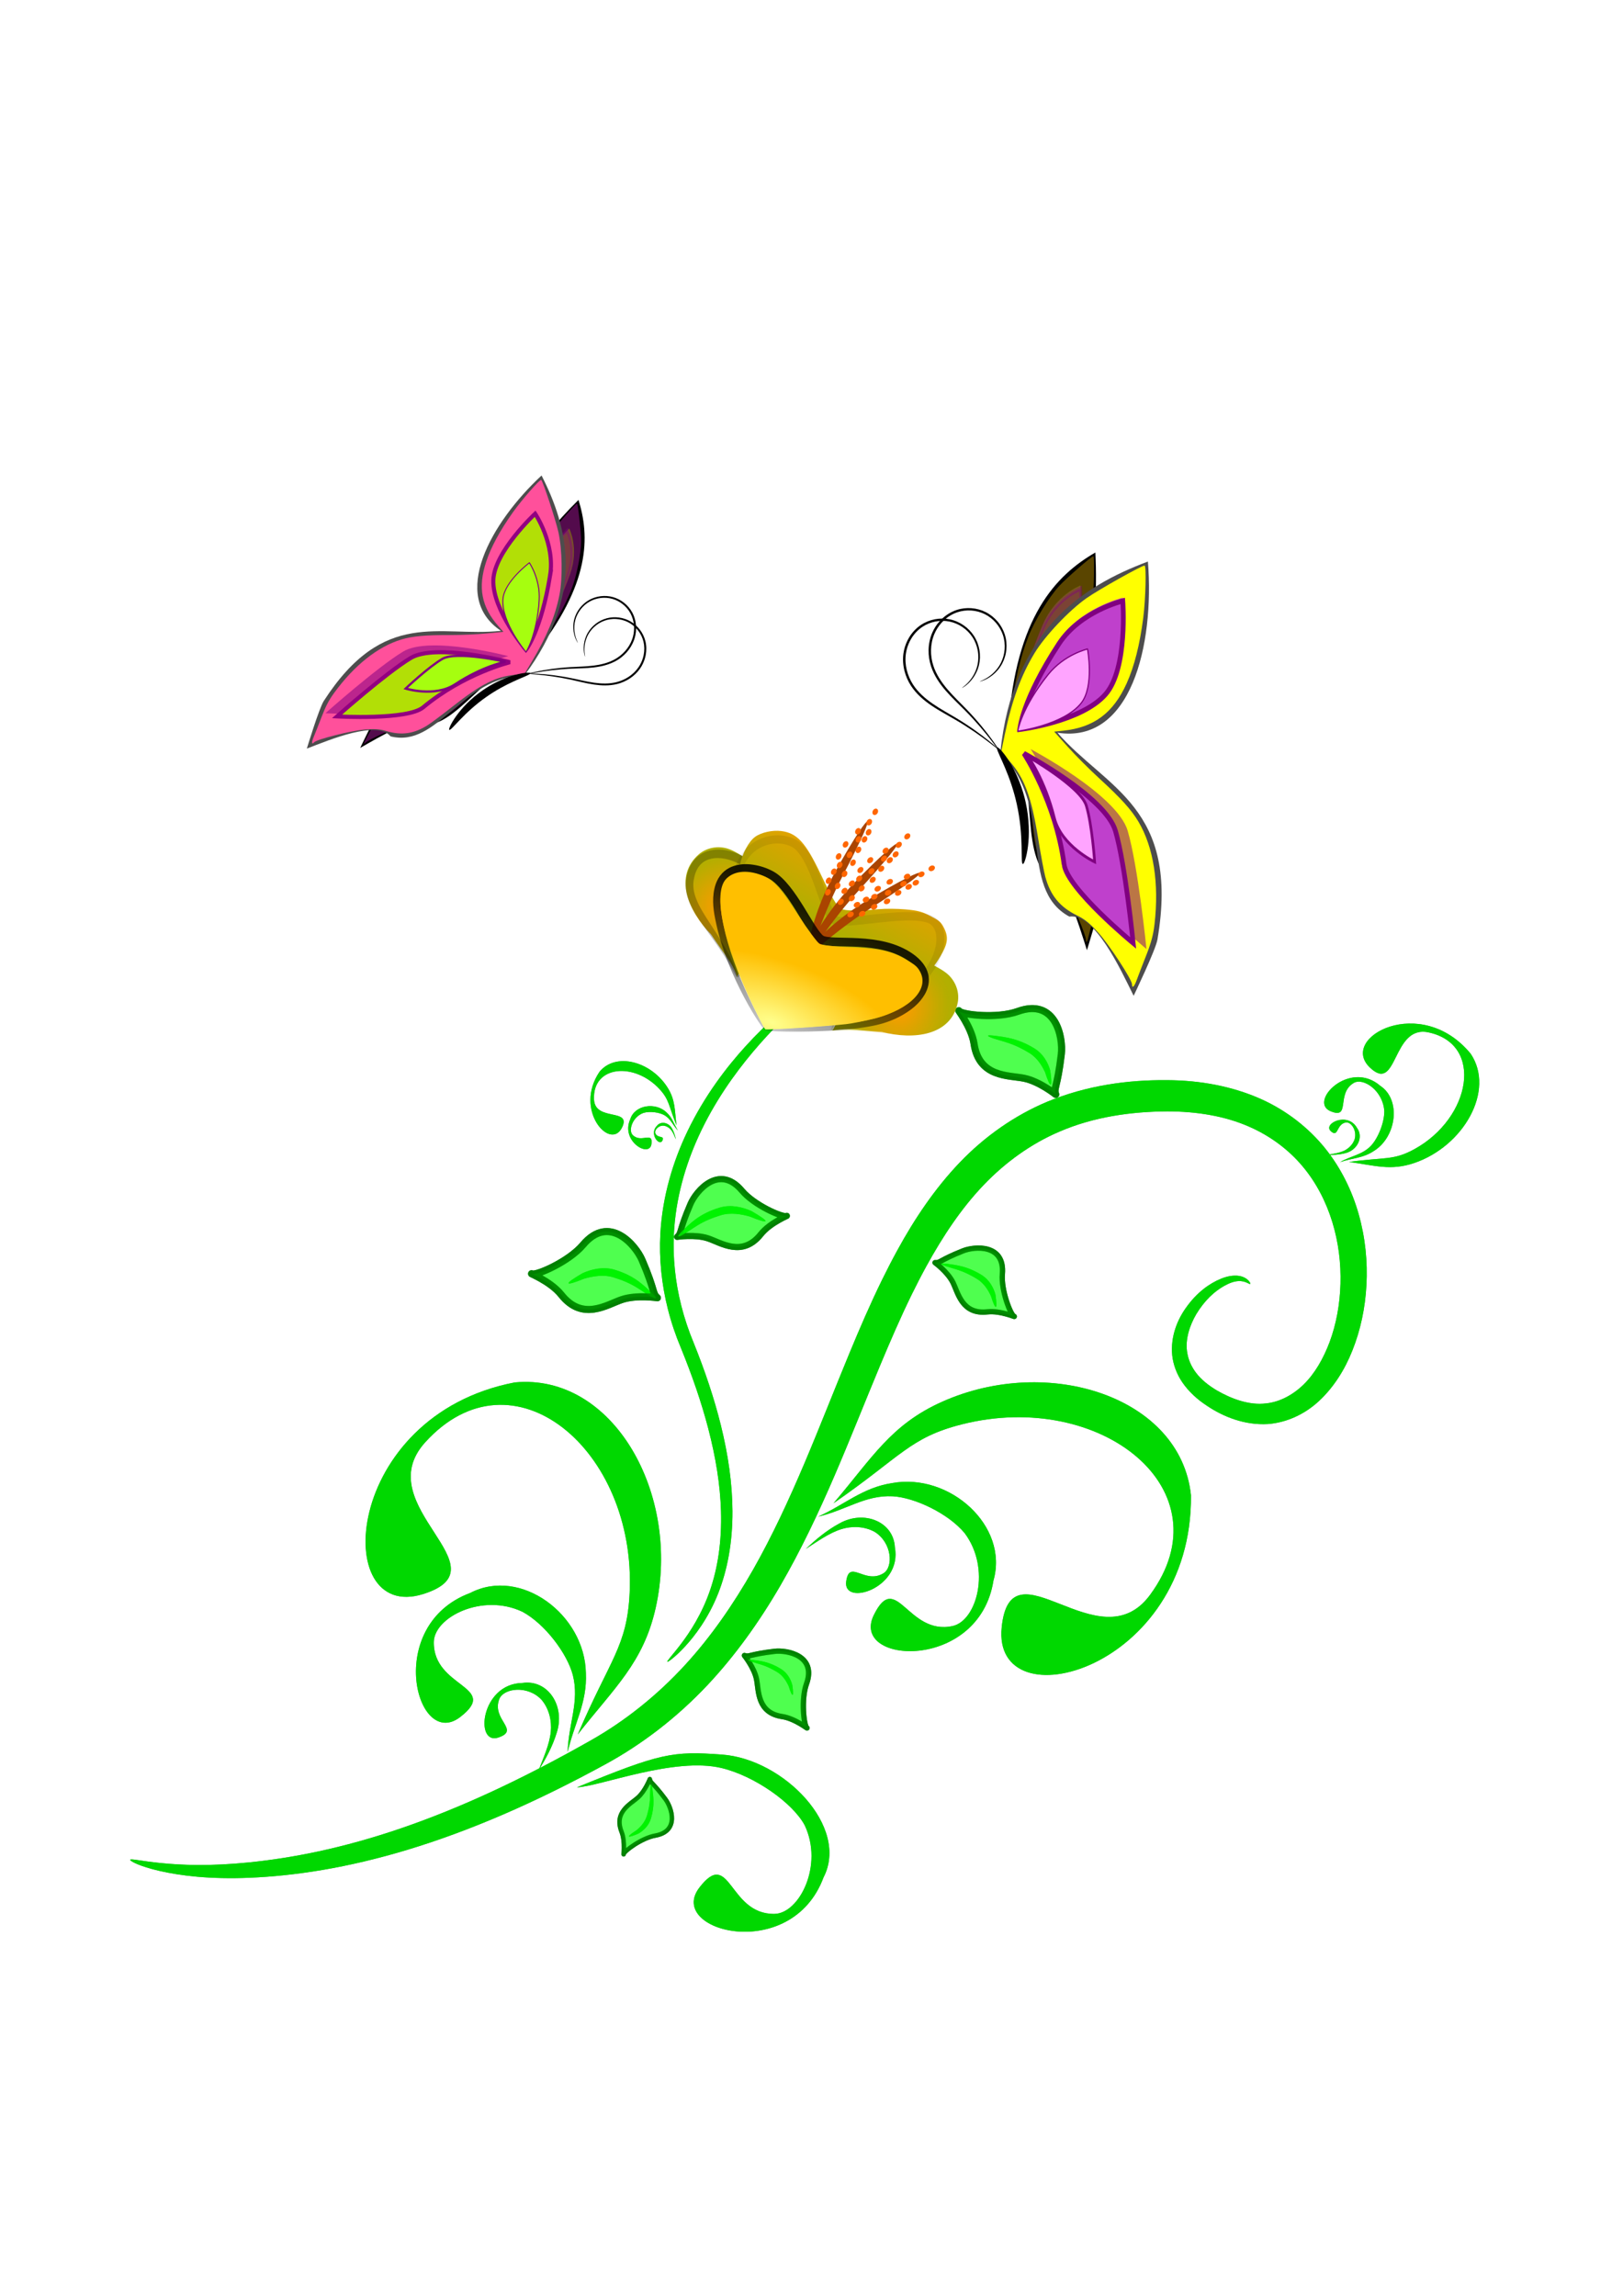 <?xml version="1.0" encoding="UTF-8"?>
<svg viewBox="0 0 744.094 1052.362" xmlns="http://www.w3.org/2000/svg" xmlns:xlink="http://www.w3.org/1999/xlink">
 <defs>
  <filter id="c">
   <feGaussianBlur stdDeviation="5.182"/>
  </filter>
  <filter id="g">
   <feGaussianBlur stdDeviation="2.184"/>
  </filter>
  <filter id="h">
   <feGaussianBlur stdDeviation="2.233"/>
  </filter>
  <filter id="i">
   <feGaussianBlur stdDeviation="2.648"/>
  </filter>
  <filter id="a">
   <feGaussianBlur stdDeviation="9.487"/>
  </filter>
  <filter id="j">
   <feGaussianBlur stdDeviation="4.546"/>
  </filter>
  <filter id="q">
   <feGaussianBlur stdDeviation="4.239"/>
  </filter>
  <filter id="r">
   <feGaussianBlur stdDeviation="4.66"/>
  </filter>
  <filter id="d" x="-.226" y="-.195" width="1.452" height="1.39">
   <feGaussianBlur stdDeviation="8.285"/>
  </filter>
  <filter id="e" x="-.307" y="-.19" width="1.615" height="1.38">
   <feGaussianBlur stdDeviation="11.911"/>
  </filter>
  <filter id="f" x="-.111" y="-.075" width="1.222" height="1.151">
   <feGaussianBlur stdDeviation="3.636"/>
  </filter>
  <linearGradient id="b">
   <stop stop-color="#ff9b00" offset="0"/>
   <stop stop-color="#afaf00" offset="1"/>
  </linearGradient>
  <linearGradient id="p" x1="-392.21" x2="-376.03" y1="607.98" y2="803.88" gradientUnits="userSpaceOnUse">
   <stop offset="0"/>
   <stop stop-opacity="0" offset="1"/>
  </linearGradient>
  <linearGradient id="o" x1="-372.15" x2="-371.14" y1="504.98" y2="615.63" gradientTransform="matrix(.351 .203 -.209 .363 632.18 314.73)" gradientUnits="userSpaceOnUse" xlink:href="#b"/>
  <radialGradient id="k" cx="-369.8" cy="785.14" r="126.5" gradientTransform="matrix(.48 .166 -.074 .214 583.46 400.65)" gradientUnits="userSpaceOnUse">
   <stop stop-color="#ffff8d" offset="0"/>
   <stop stop-color="#ffbf00" offset="1"/>
  </radialGradient>
  <radialGradient id="n" cx="-485.2" cy="658.21" r="55.589" gradientTransform="matrix(1.006 0 0 1.114 2.444 -77.148)" gradientUnits="userSpaceOnUse" xlink:href="#b"/>
  <radialGradient id="m" cx="-485.2" cy="658.21" r="55.589" gradientTransform="matrix(-.346 -.2 -.221 .384 384.48 151.13)" gradientUnits="userSpaceOnUse" xlink:href="#b"/>
  <radialGradient id="l" cx="-489.29" cy="656.01" r="74.896" gradientUnits="userSpaceOnUse" xlink:href="#b"/>
 </defs>
 <path d="m300.677,595.12c-.122.271-1.093-.101-2.665-1.036-.786-.468-1.721-1.076-2.779-1.777s-2.24-1.494-3.54-2.28c-1.445-.878-3.066-1.719-4.836-2.481s-3.688-1.446-5.7-2.057l-.085-.026c-2.31-.691-4.655-.764-6.83-.588-2.4.192-4.594.716-6.478,1.262-4.16,1.7-6.911,2.547-7.087,2.068h-1e-005v-1e-005l-.001-.001-.001-.002c-.164-.485 2.31-2.211 6.425-4.586 1.927-.868 4.26-1.674 6.906-2.066 2.364-.348 5.003-.333 7.689.453l.099.029c2.098.632 4.109,1.409 5.961,2.314s3.543,1.94 5.026,3.038c1.312.976 2.451,1.955 3.438,2.847s1.822,1.699 2.499,2.381c1.354,1.364 2.081,2.236 1.959,2.508z" fill="#008000" fill-rule="evenodd"/>
 <path d="m301.4 594.88c-2.468-2.086-0.828-2.893-7.032-17.287-2.971-6.893-15.06-21.219-27.065-6.985-6.509 7.717-21.224 14.079-23.339 13.334s8.351 3.217 13.378 9.55c9.785 12.327 20.974 4.463 27.813 2.199s16.244-0.811 16.244-0.811z" fill="none" stroke="#008000" stroke-linecap="round" stroke-linejoin="round" stroke-width="3.234"/>
 <path d="m59.693 852.47c0.014-0.038 0.047-0.068 0.099-0.091s0.118-0.04 0.203-0.05c0.17-0.021 0.409-0.019 0.72 0 0.619 0.045 1.513 0.169 2.688 0.34 2.348 0.343 5.796 0.867 10.333 1.321 4.607 0.461 10.306 0.859 17.038 0.893s14.501-0.304 23.178-1.172c9.722-0.968 20.528-2.571 32.247-5.102s24.35-5.995 37.71-10.565 27.448-10.249 42.066-17.033 29.765-14.672 45.226-23.445c15.374-8.757 30.069-20.378 43.037-34.551 11.645-12.71 21.932-27.503 31.08-43.603 8.681-15.287 16.32-31.777 23.612-48.952 6.884-16.227 13.433-33.099 20.523-50.212 4.612-11.149 9.471-22.438 14.96-33.634 2.258-4.605 4.607-9.161 7.071-13.653 7.882-14.409 17.146-28.193 28.512-40.086 11.453-11.958 25.116-21.558 40.049-27.829 18.026-7.478 37.03-10.11 55.137-9.921 14.926 0.071 29.831 2.752 43.231 8.788 11.477 5.215 21.451 12.973 29.054 22.37 7.386 9.184 12.432 19.621 15.431 30.208 3.098 10.908 4.143 21.958 3.574 32.523-0.553 10.592-2.746 20.816-6.473 30.103-3.485 8.791-8.594 16.869-15.303 23.104-6.556 6.093-14.857 9.858-23.316 10.535-5.463 0.319-10.594-0.542-15.273-2.074s-8.908-3.733-12.62-6.212v-1e-5c-4.542-2.932-8.549-6.609-11.485-10.92-2.541-3.765-4.071-7.973-4.565-12.154-0.462-4.5 0.189-8.67 1.401-12.368s2.988-6.926 4.948-9.647c2.412-3.43 5.136-6.249 7.872-8.428s5.486-3.724 8.037-4.767c1.466-0.613 2.925-1.041 4.289-1.265s2.634-0.248 3.76-0.12c1.171 0.133 2.152 0.486 2.921 0.895s1.33 0.872 1.723 1.288c0.786 0.832 0.931 1.428 0.772 1.56s-0.621-0.182-1.498-0.577c-0.438-0.198-0.988-0.409-1.66-0.558s-1.47-0.236-2.341-0.172c-0.902 0.059-1.892 0.256-2.965 0.623s-2.227 0.908-3.448 1.579c-2.124 1.192-4.364 2.813-6.561 4.967s-4.35 4.847-6.26 8.018c-1.46 2.502-2.752 5.347-3.559 8.408s-1.13 6.341-0.498 9.586c0.521 3.001 1.86 6.034 3.877 8.719 2.346 3.163 5.732 5.877 9.668 8.23v2e-5c3.366 1.934 7.032 3.64 10.86 4.762s7.816 1.661 11.766 1.148c6.033-0.605 12.14-3.797 17.042-8.562 5.2-5.048 9.135-11.935 12.025-19.618 3.018-8.144 4.673-17.176 4.953-26.579 0.262-9.362-0.875-19.058-3.772-28.45-2.806-9.075-7.262-17.9-13.555-25.389-6.389-7.657-14.841-13.979-24.444-18.184-11.271-4.989-24.273-7.049-37.648-7.056-16.672 0.092-33.762 2.535-49.34 9.244-12.889 5.474-24.814 14.002-34.919 24.599-10.148 10.614-18.587 23.348-26.092 36.982-2.339 4.261-4.579 8.61-6.746 13.032-5.268 10.753-10.01 21.755-14.608 32.765-7.044 16.89-13.688 33.793-20.789 50.266-7.508 17.432-15.546 34.39-24.769 50.296-9.72 16.773-20.851 32.316-33.517 45.792-14.158 15.046-30.186 27.258-46.92 36.368-15.879 8.665-31.53 16.378-46.681 22.92s-29.801 11.918-43.699 16.128-27.045 7.258-39.217 9.325-23.37 3.158-33.399 3.575c-8.964 0.369-17.001 0.153-23.926-0.458s-12.742-1.608-17.378-2.672c-4.567-1.048-8.001-2.188-10.242-3.132-1.122-0.473-1.953-0.899-2.487-1.243-0.267-0.172-0.462-0.325-0.581-0.452-0.06-0.064-0.101-0.121-0.124-0.172s-0.028-0.097-0.014-0.135z" fill="#008000" fill-rule="evenodd"/>
 <path d="m305.94 761.72c-0.129-0.139 0.422-0.89 1.532-2.246s2.777-3.323 4.78-5.969 4.34-5.976 6.687-10.067 4.703-8.945 6.624-14.576c1.704-4.971 3.074-10.531 3.946-16.603s1.243-12.657 1.042-19.581c-0.174-5.906-0.759-12.06-1.747-18.406s-2.382-12.884-4.117-19.544c-3.122-11.965-7.397-24.317-12.513-36.86-2.387-5.655-4.399-11.581-5.953-17.703-2.941-11.584-4.091-23.329-3.477-34.634 0.482-8.701 1.967-17.069 4.142-24.945s5.041-15.26 8.31-22.052c3.918-8.141 8.372-15.454 12.965-21.972s9.326-12.242 13.884-17.228v-1e-5c4.726-5.173 9.271-9.566 13.396-13.247s7.832-6.649 10.929-8.969 5.582-3.993 7.312-5.058 2.703-1.522 2.824-1.357-0.617 0.943-2.105 2.309-3.725 3.321-6.56 5.89-6.269 5.755-10.107 9.608-8.082 8.376-12.499 13.622v1e-5c-4.256 5.058-8.677 10.794-12.955 17.246s-8.415 13.623-12.023 21.529c-3.005 6.587-5.632 13.698-7.611 21.231s-3.309 15.488-3.694 23.71c-0.512 10.673 0.627 21.78 3.423 32.777 1.478 5.811 3.379 11.447 5.625 16.837 5.16 12.78 9.426 25.46 12.481 37.791 1.7 6.856 3.029 13.618 3.926 20.2s1.366 12.985 1.402 19.132c0.046 7.22-0.548 14.094-1.679 20.42s-2.797 12.104-4.808 17.239c-2.289 5.825-5.018 10.758-7.721 14.84s-5.38 7.318-7.695 9.812-4.271 4.251-5.652 5.367-2.187 1.595-2.316 1.456z" fill="#008000" fill-rule="evenodd"/>
 <path d="m246.86 811.65c3.322-5.398 6.443-11.023 8.353-17.327 4.074-12.234-3.962-24.599-15.664-22.882-19.22 0.291-22.027 28.781-11.031 25.001 10.115-3.476-3.167-8.006 0.352-17.524 1.892-5.108 13.043-6.623 19.449 0.273 3.506 4.178 4.684 9.743 4.208 14.583-0.628 6.059-3.402 11.956-5.666 17.876z" fill="#008000" fill-rule="evenodd"/>
 <path d="m260.24 803.18c2.955-12.978 9.006-22.584 8.364-36.286-0.484-26.863-29.918-48.709-52.989-36.723-39.74 14.754-24.727 72.38-4.635 56.894 18.482-14.245-12.443-13.272-12.093-34.431 0.196-11.356 22.266-22.542 40.629-13.824 10.345 5.559 20.548 19.208 23.101 28.996 3.129 12.279-2.003 22.159-2.377 35.374z" fill="#008000" fill-rule="evenodd"/>
 <path d="m264.89 795.02c16.948-21.609 30.071-32.884 35.709-57.953 11.742-52.215-19.537-107.74-64.634-103.38-79.016 15.244-84.555 110.24-42.084 97.037 38.823-12.073-25.426-40.335 1.038-69.569 40.026-44.216 96.937 3.246 93.748 69.072-1.19 24.561-8.97 30.2-23.778 64.794z" fill="#008000" fill-rule="evenodd"/>
 <path d="m369.41 710c4.633-4.325 9.529-8.498 15.329-11.619 11.185-6.416 24.896-0.989 25.531 10.822 3.521 18.896-23.848 27.291-22.321 15.764 1.404-10.603 8.474 1.519 17.107-3.816 4.632-2.866 3.909-14.096-4.119-19.009-4.79-2.609-10.478-2.662-15.128-1.237-5.815 1.815-11.045 5.703-16.4 9.095z" fill="#008000" fill-rule="evenodd"/>
 <path d="m375.07 695.21c12.135-5.467 20.353-13.301 33.911-15.385 26.427-4.846 53.669 19.679 46.49 44.666-6.592 41.875-66.049 38.573-54.849 15.811 10.302-20.937 15.474 9.568 36.144 5.035 11.093-2.441 17.685-26.29 5.503-42.562-7.498-9.04-22.897-16.337-32.997-16.901-12.656-0.636-21.324 6.352-34.202 9.336z" fill="#008000" fill-rule="evenodd"/>
 <path d="m382.15 689.04c17.824-20.892 26.277-35.988 49.733-46.479 48.855-21.851 109.48-2.188 114.14 42.878 0.708 80.469-91.315 104.71-86.78 60.469 4.145-40.445 44.571 16.934 67.986-14.796 35.413-47.99-22.38-94.374-86.271-78.211-23.839 6.031-27.826 14.774-58.802 36.14z" fill="#008000" fill-rule="evenodd"/>
 <path d="m309.892,522.278c-.385-1.617-.85-3.24-1.665-4.764-1.514-3.025-5.298-3.828-7.151-1.339-3.511,3.619 1.253,9.425 2.591,6.684 1.231-2.521-2.073-.897-3.186-3.316-.597-1.298 1.191-3.648 3.658-3.557 1.425.125 2.676.939 3.486,1.925 1.008,1.24 1.587,2.849 2.265,4.367z" fill="#008000" fill-rule="evenodd"/>
 <path d="m310.8 518.23c-1.859-2.956-2.519-5.86-5.18-8.283-5.073-4.893-14.586-3.486-16.642 3.017-4.635 10.109 8.84 18.014 9.694 11.414 0.786-6.071-4.77-0.154-8.63-4.144-2.07-2.143-0.051-8.312 4.973-10.101 2.95-0.888 7.375-0.249 9.664 1.093 2.858 1.697 3.739 4.482 6.121 7.003z" fill="#008000" fill-rule="evenodd"/>
 <path d="m310.15 515.85c-0.865-7.152-0.522-11.678-4.126-17.375-7.508-11.864-23.611-16.362-31.168-7.188-11.83 17.486 4.766 36.136 10.194 25.808 4.962-9.441-12.199-2.766-12.713-13.098-0.777-15.627 18.584-17.38 30.204-4.577 4.335 4.777 3.938 7.266 7.609 16.43z" fill="#008000" fill-rule="evenodd"/>
 <path d="m608.25 529.4c2.786 0.042 5.615-0.049 8.446-0.781 5.572-1.275 8.598-7.385 5.429-11.622-4.234-7.556-15.778-1.937-11.968 1.532 3.504 3.191 2.396-3.148 6.806-4.002 2.368-0.456 5.341 3.609 4.066 7.78-0.853 2.378-2.738 4.161-4.698 5.116-2.462 1.183-5.322 1.476-8.081 1.977z" fill="#008000" fill-rule="evenodd"/>
 <path d="m614.37 532.7c5.618-1.895 10.605-1.764 15.73-5.257 10.214-6.54 12.292-23.379 2.74-29.699-14.189-12.278-33.102 7.296-22.845 11.607 9.434 3.965 2.429-8.073 10.631-12.934 4.404-2.606 13.433 3.506 14.022 12.851 0.084 5.418-2.971 12.691-6.182 16.017-4.045 4.143-8.94 4.442-14.096 7.417z" fill="#008000" fill-rule="evenodd"/>
 <path d="m618.5 532.62c11.934 1.617 19.079 4.158 29.916 0.47 22.573-7.681 37.191-33.212 25.845-50.072-22.8-27.743-60.475-7.489-46.295 6.237 12.963 12.548 10.039-19.618 26.942-16.029 25.566 5.429 19.542 39.222-6.424 53.513-9.688 5.332-13.523 3.579-29.985 5.88z" fill="#008000" fill-rule="evenodd"/>
 <path d="m310.44 566.94c2.152-1.818 0.721-2.522 6.129-15.069 2.59-6.009 13.127-18.496 23.592-6.089 5.674 6.727 18.5 12.273 20.344 11.623s-7.28 2.804-11.662 8.325c-8.53 10.745-18.283 3.89-24.244 1.917s-14.16-0.707-14.16-0.707z" fill="none" stroke="#008000" stroke-linecap="round" stroke-linejoin="round" stroke-width="2.819"/>
 <path d="m484.03 501.68c-1.095-3.041 0.73-2.919 2.554-18.487 0.874-7.455-2.433-25.906-19.946-19.582-9.495 3.429-25.42 1.581-26.879-0.122s5.624 6.962 6.811 14.96c2.311 15.568 15.933 14.352 22.987 15.811s14.473 7.419 14.473 7.419z" fill="none" stroke="#008000" stroke-linecap="round" stroke-linejoin="round" stroke-width="3.234"/>
 <path d="m428.69 578.78c2.408 0.202 1.967-1.092 12.856-5.421 5.215-2.073 19.178-3.256 18 10.615-0.639 7.52 3.777 18.662 5.289 19.386s-6.115-2.714-12.121-2.024c-11.689 1.344-13.446-8.729-15.865-13.54s-8.158-9.016-8.158-9.016z" fill="none" stroke="#008000" stroke-linecap="round" stroke-linejoin="round" stroke-width="2.418"/>
 <path d="m341.29 758.85c2.273 0.818 2.182-0.545 13.821-1.909 5.574-0.653 19.367 1.819 14.639 14.912-2.563 7.099-1.182 19.004 0.091 20.095s-5.204-4.204-11.184-5.092c-11.638-1.728-10.729-11.911-11.82-17.185s-5.546-10.82-5.546-10.82z" fill="none" stroke="#008000" stroke-linecap="round" stroke-linejoin="round" stroke-width="2.418"/>
 <g transform="matrix(.229 0 0 .381 476.54 51.466)">
  <path d="m112.02 529.63c-78.111 27.216-159.64 76.698-174.5 211.09 64.914 57.985 20.227 149.12 81.625 180.12 30.133-3.709 60.214 57.567 76 87.281 0 0 26.026-50.452 28.125-61.938 26.667-145.95-60.346-166.17-118.22-227.97 87.016 12.724 114.8-96.62 106.97-188.59z" fill-rule="evenodd"/>
  <path d="m93.207 995.44c0-5.194-26.828-43.51-39.862-56.93-9.845-10.136-16.032-14.806-25.013-18.879-20.298-9.204-31.694-22.193-37.629-42.89-1.558-5.432-5.228-23.744-8.158-40.693-8.227-47.604-16.515-68.377-34.825-87.281l-9.09-9.385 4.072-18.304c8.552-38.442 19.199-65.689 35.422-90.644 12.336-18.977 40.983-47.172 61.536-60.566 14.627-9.532 64.772-35.764 68.367-35.764 2.268 0 1.286 37.045-1.524 57.501-4.064 29.584-10.614 53.698-19.649 72.339-15.81 32.618-38.641 48.494-74.86 52.056l-10.709 1.053 16.064 16.752c8.835 9.213 25.702 24.976 37.482 35.029 25.308 21.597 37.638 34.321 45.995 47.468 17.861 28.097 24.528 67.731 18.99 112.89-1.442 11.759-3.999 20.661-9.996 34.805-4.432 10.453-9.375 22.418-10.984 26.591-2.939 7.622-5.63 9.942-5.63 4.853z" fill="#e0ac00" filter="url(#c)" opacity=".635"/>
  <g fill="#808000">
   <path transform="matrix(1.388 0 0 1.388 -553.53 90.077)" d="m403.78 379.29c18.193-25.91 54.289-33.963 54.289-33.963s4.513 53.539-14.631 74.083c-20.425 21.919-72.986 27.883-72.986 27.883s1.364-22.481 33.328-68.003z" filter="url(#d)" opacity=".87"/>
   <path transform="matrix(1.472 0 0 1.464 -589.53 48.735)" d="m416.65 557.76c2.784 19.398 58.775 62.336 58.775 62.336s-6.669-62.203-15.079-88.995c-8.521-27.144-77.893-61.455-77.893-61.455s26.972 37.77 34.197 88.114z" filter="url(#e)" opacity=".733"/>
  </g>
  <path d="m6.959 620.13c25.254-35.965 75.358-47.144 75.358-47.144s6.264 74.317-20.31 102.83c-28.352 30.425-101.31 38.704-101.31 38.704s1.893-31.206 46.262-94.395z" fill="#800080" opacity=".415" stroke="#800080" stroke-width="5.598"/>
  <path d="m-5.919 654.18c19.184-22.328 46.566-28.211 46.566-28.211s8.25 41.174-7.474 59.608c-20.834 24.425-75.072 31.033-75.072 31.033s4.478-25.768 35.98-62.43z" fill="#b544c6" filter="url(#g)" opacity=".415" stroke="#800080" stroke-linecap="round" stroke-linejoin="round" stroke-width="1.388"/>
  <path d="m12.991 863.44c3.865 26.927 81.586 86.528 81.586 86.528s-9.257-86.343-20.932-123.53c-11.828-37.679-108.12-85.305-108.12-85.305s37.439 52.428 47.469 122.31z" fill="#800080" opacity=".415" stroke="#800080" stroke-width="5.598"/>
  <path d="m1.397 812.04c8.305 31.23 47.672 48.511 47.672 48.511s-3.074-41.402-9.895-62.051c-6.911-20.921-68.784-53.904-68.784-53.904s19.664 24.793 31.007 67.444z" fill="#b544c6" filter="url(#f)" opacity=".415" stroke="#800080" stroke-width="3.189"/>
 </g>
 <g transform="matrix(.388 0 0 .416 402.66 197.03)">
  <path d="m318.62 145.12c-78.111 27.216-159.64 76.698-174.5 211.09 64.914 57.985 20.227 149.12 81.625 180.12 30.133-3.709 60.214 57.567 76 87.281 0 0 26.026-50.452 28.125-61.938 26.667-145.95-60.346-166.17-118.22-227.97 87.016 12.724 114.8-96.62 106.97-188.59z" fill="#4d4d4d" fill-rule="evenodd"/>
  <path d="m299.81 610.94c0-5.194-26.828-43.51-39.862-56.93-9.845-10.136-16.032-14.806-25.013-18.879-20.298-9.204-31.694-22.193-37.629-42.89-1.558-5.432-5.228-23.744-8.158-40.693-8.227-47.604-16.515-68.377-34.825-87.281l-9.09-9.385 4.072-18.304c8.552-38.442 19.199-65.689 35.422-90.644 12.336-18.977 40.983-47.172 61.536-60.566 14.627-9.532 64.772-35.764 68.367-35.764 2.268 0 1.286 37.045-1.524 57.501-4.064 29.584-10.614 53.698-19.649 72.339-15.81 32.618-38.641 48.494-74.86 52.056l-10.709 1.053 16.064 16.752c8.835 9.213 25.702 24.976 37.482 35.029 25.308 21.597 37.638 34.321 45.995 47.468 17.861 28.097 24.528 67.731 18.99 112.89-1.442 11.759-3.999 20.661-9.996 34.805-4.432 10.453-9.375 22.418-10.984 26.591-2.939 7.622-5.63 9.942-5.63 4.853z" fill="#ff0" filter="url(#c)"/>
  <path transform="matrix(1.388 0 0 1.388 -346.92 -294.43)" d="m403.78 379.29c18.193-25.91 54.289-33.963 54.289-33.963s4.513 53.539-14.631 74.083c-20.425 21.919-72.986 27.883-72.986 27.883s1.364-22.481 33.328-68.003z" fill="#bf40cc" filter="url(#d)" opacity=".87"/>
  <path transform="matrix(1.472 0 0 1.464 -382.93 -335.77)" d="m416.65 557.76c2.784 19.398 58.775 62.336 58.775 62.336s-6.669-62.203-15.079-88.995c-8.521-27.144-77.893-61.455-77.893-61.455s26.972 37.77 34.197 88.114z" fill="#800080" filter="url(#e)" opacity=".733"/>
  <path d="m213.57 235.63c25.254-35.965 75.358-47.144 75.358-47.144s6.264 74.317-20.31 102.83c-28.352 30.425-101.31 38.704-101.31 38.704s1.893-31.206 46.262-94.395z" fill="#bf40cc" stroke="#800080" stroke-width="5.598"/>
  <path d="m200.69 269.68c19.184-22.328 46.566-28.211 46.566-28.211s8.25 41.174-7.474 59.608c-20.834 24.425-75.072 31.033-75.072 31.033s4.478-25.768 35.98-62.43z" fill="#ffa4ff" filter="url(#g)" stroke="#800080" stroke-linecap="round" stroke-linejoin="round" stroke-width="1.388"/>
  <path d="m219.6 478.93c3.865 26.927 81.586 86.528 81.586 86.528s-9.257-86.343-20.932-123.53c-11.828-37.679-108.12-85.305-108.12-85.305s37.439 52.428 47.469 122.31z" fill="#bf40cc" stroke="#800080" stroke-width="5.598"/>
  <path d="m208 427.53c8.305 31.23 47.672 48.511 47.672 48.511s-3.074-41.402-9.895-62.051c-6.911-20.921-68.784-53.904-68.784-53.904s19.664 24.793 31.007 67.444z" fill="#ffa4ff" filter="url(#f)" stroke="#800080" stroke-width="3.189"/>
 </g>
 <g transform="matrix(.416 0 0 .416 260.49 77.135)" fill-rule="evenodd">
  <g transform="translate(-26.958 11.242)">
   <path d="m480.49 554.32c-0.016-0.05 0.316-0.203 0.963-0.478s1.611-0.674 2.838-1.259 2.721-1.357 4.398-2.4 3.539-2.359 5.462-4.029c1.688-1.467 3.424-3.209 5.088-5.267s3.256-4.432 4.615-7.135c1.08-2.147 2.01-4.5 2.722-7.034s1.208-5.246 1.416-8.083c0.18-2.466 0.144-5.028-0.154-7.633s-0.86-5.253-1.73-7.872c-1.575-4.748-4.178-9.41-7.743-13.519-3.312-3.816-7.461-7.162-12.268-9.551-4.538-2.259-9.669-3.659-14.996-4.018-5.09-0.341-10.369 0.269-15.381 1.975-5.496 1.865-10.668 5.062-15.039 9.236-3.4 3.249-6.325 7.091-8.57 11.346-0.561 1.064-1.077 2.147-1.546 3.247-2.417 5.658-3.599 11.71-3.728 17.696s0.795 11.903 2.583 17.374c1.605 4.926 3.879 9.497 6.51 13.751s5.617 8.191 8.7 11.846c3.482 4.122 7.107 7.912 10.66 11.531s7.035 7.066 10.296 10.44l1e-5 1e-5c6.444 6.667 12.022 13.005 16.761 18.738s8.641 10.86 11.743 15.134 5.406 7.692 6.926 10.046 2.259 3.641 2.171 3.7-0.997-1.112-2.677-3.348-4.132-5.536-7.366-9.688-7.251-9.153-12.084-14.759-10.483-11.814-16.975-18.354v-1e-5c-3.286-3.309-6.803-6.709-10.41-10.307s-7.306-7.396-10.888-11.562c-3.179-3.692-6.267-7.704-9.003-12.082s-5.122-9.119-6.84-14.269c-1.909-5.737-2.9-11.947-2.774-18.246s1.369-12.687 3.919-18.695c0.498-1.169 1.045-2.32 1.641-3.449 2.384-4.517 5.487-8.587 9.1-12.03 4.645-4.429 10.158-7.811 16.046-9.793 5.372-1.804 10.994-2.43 16.404-2.037 5.662 0.409 11.104 1.935 15.923 4.375 5.102 2.587 9.466 6.167 12.928 10.237 3.728 4.38 6.417 9.334 8.021 14.372 0.884 2.78 1.437 5.577 1.712 8.319s0.271 5.429 0.039 8.007c-0.266 2.967-0.835 5.793-1.629 8.423s-1.815 5.065-2.99 7.278v1e-5c-1.479 2.785-3.192 5.207-4.971 7.289s-3.623 3.822-5.41 5.27c-2.035 1.649-3.996 2.921-5.758 3.905s-3.326 1.683-4.611 2.186-2.295 0.812-2.98 0.993-1.048 0.235-1.064 0.185z"/>
   <path d="m460.94 561.38c-0.028-0.044 0.253-0.278 0.807-0.711s1.381-1.068 2.416-1.951 2.277-2.015 3.627-3.456 2.808-3.194 4.233-5.305c1.251-1.854 2.477-3.986 3.551-6.404s1.998-5.124 2.611-8.086c0.487-2.353 0.776-4.867 0.809-7.498s-0.191-5.38-0.724-8.174c-0.464-2.428-1.162-4.894-2.125-7.333s-2.19-4.852-3.708-7.156c-2.75-4.178-6.471-8.008-10.978-11.054-4.187-2.829-9.061-4.987-14.322-6.051-4.968-1.008-10.287-1.032-15.525 2e-4 -5.005 0.988-9.946 2.944-14.346 5.888-4.826 3.223-8.994 7.651-12.136 12.813-2.443 4.019-4.274 8.486-5.341 13.178-0.267 1.173-0.485 2.353-0.652 3.537-0.871 6.091-0.446 12.243 0.979 18.058s3.849 11.292 6.992 16.114c2.825 4.343 6.205 8.169 9.847 11.597s7.546 6.458 11.469 9.191c4.43 3.08 8.913 5.803 13.281 8.379s8.624 5.004 12.647 7.42l1e-5 1e-5c7.95 4.772 14.978 9.45 21.04 13.761s11.158 8.254 15.26 11.579c4.102 3.325 7.213 6.031 9.29 7.911s3.124 2.932 3.055 3.013-1.251-0.816-3.452-2.541-5.424-4.278-9.622-7.451-9.373-6.965-15.492-11.129-13.184-8.698-21.147-13.335c-4.03-2.346-8.307-4.72-12.723-7.262s-8.971-5.253-13.51-8.351c-4.026-2.743-8.047-5.82-11.824-9.34s-7.307-7.483-10.3-12.012c-3.329-5.048-5.893-10.789-7.402-16.907s-1.961-12.609-1.053-19.073c0.178-1.258 0.409-2.512 0.693-3.756 1.133-4.98 3.077-9.715 5.676-13.975 3.34-5.48 7.791-10.174 12.965-13.612 4.722-3.133 9.99-5.192 15.318-6.213 5.575-1.07 11.226-1.005 16.513 0.105 5.598 1.178 10.74 3.507 15.137 6.542 4.735 3.266 8.614 7.355 11.468 11.806 1.573 2.457 2.832 5.015 3.807 7.592s1.667 5.173 2.11 7.724c0.511 2.935 0.693 5.811 0.606 8.557s-0.443 5.363-1.004 7.804v1e-5c-0.708 3.073-1.736 5.856-2.915 8.327s-2.511 4.63-3.862 6.491c-1.539 2.119-3.104 3.855-4.551 5.262s-2.777 2.486-3.889 3.305-2.006 1.378-2.622 1.73-0.952 0.498-0.98 0.454z"/>
  </g>
  <path d="m472.68 638.12c0.512-0.35 1.878 0.567 3.869 2.632s4.604 5.284 7.485 9.565 6.027 9.63 9.04 15.901 5.886 13.465 8.252 21.336l1e-5 1e-5c1.063 3.539 2.023 7.211 2.855 10.987 2.058 9.344 3.123 18.432 3.437 26.704s-0.112 15.726-0.888 21.918-1.891 11.122-2.946 14.462-2.037 5.094-2.718 4.981-0.998-2.077-1.138-5.502-0.118-8.315-0.259-14.309-0.453-13.097-1.244-20.918-2.066-16.358-4.01-25.185c-0.786-3.567-1.649-7.045-2.572-10.411-2.053-7.492-4.4-14.433-6.754-20.625s-4.71-11.635-6.737-16.179-3.721-8.193-4.762-10.808-1.423-4.199-0.911-4.549z"/>
 </g>
 <g transform="matrix(1 -.015 .015 1 4.174 21.414)">
  <path d="m257.87 211.61c4.846 16.445 5.32 38.452-21.864 71.273-21.559 4.855-35.223 31.626-50.43 30.741-3.346-4.784-20.821 5.372-29.46 10.14 0 0 7.387-14.989 9.596-17.902 28.071-37.017 44.46-30.309 65.88-36.96-14.761-8.429 5.193-37.179 26.278-57.292z" fill-rule="evenodd"/>
  <path transform="matrix(-.138 -.13 -.218 .23 388.51 104.52)" d="m93.207 995.44c0-5.194-26.828-43.51-39.862-56.93-9.845-10.136-16.032-14.806-25.013-18.879-20.298-9.204-31.694-22.193-37.629-42.89-1.558-5.432-5.228-23.744-8.158-40.693-8.227-47.604-16.515-68.377-34.825-87.281l-9.09-9.385 4.072-18.304c8.552-38.442 19.199-65.689 35.422-90.644 12.336-18.977 40.983-47.172 61.536-60.566 14.627-9.532 64.772-35.764 68.367-35.764 2.268 0 1.286 37.045-1.524 57.501-4.064 29.584-10.614 53.698-19.649 72.339-15.81 32.618-38.641 48.494-74.86 52.056l-10.709 1.053 16.064 16.752c8.835 9.213 25.702 24.976 37.482 35.029 25.308 21.597 37.638 34.321 45.995 47.468 17.861 28.097 24.528 67.731 18.99 112.89-1.442 11.759-3.999 20.661-9.996 34.805-4.432 10.453-9.375 22.418-10.984 26.591-2.939 7.622-5.63 9.942-5.63 4.853z" fill="#cd1bbc" filter="url(#c)" opacity=".635"/>
  <g fill="#808000">
   <path transform="matrix(-.191 -.181 -.302 .319 445.21 197.44)" d="m403.78 379.29c18.193-25.91 54.289-33.963 54.289-33.963s4.513 53.539-14.631 74.083c-20.425 21.919-72.986 27.883-72.986 27.883s1.364-22.481 33.328-68.003z" filter="url(#d)" opacity=".87"/>
   <path transform="matrix(-.203 -.192 -.318 .336 459.17 192.64)" d="m416.65 557.76c2.784 19.398 58.775 62.336 58.775 62.336s-6.669-62.203-15.079-88.995c-8.521-27.144-77.893-61.455-77.893-61.455s26.972 37.77 34.197 88.114z" filter="url(#e)" opacity=".733"/>
  </g>
  <path d="m252.67 246.11c4.342-11.559-0.132-20.665-0.132-20.665s-17.028 16.26-19.568 26.28c-2.71 10.69 5.545 22.112 5.545 22.112s6.527-7.418 14.156-27.726z" fill="#800080" opacity=".415" stroke="#800080" stroke-width="1.372"/>
  <path transform="matrix(-.138 -.13 -.218 .23 388.51 104.52)" d="m-5.919 654.18c19.184-22.328 46.566-28.211 46.566-28.211s8.25 41.174-7.474 59.608c-20.834 24.425-75.072 31.033-75.072 31.033s4.478-25.768 35.98-62.43z" fill="#b544c6" filter="url(#g)" opacity=".415" stroke="#800080" stroke-linecap="round" stroke-linejoin="round" stroke-width="1.388"/>
  <path d="m198.91 301.24c-6.389 5.683-30.066 9.239-30.066 9.239s20.056-18.633 29.755-25.655c9.826-7.115 33.457-5.495 33.457-5.495s-16.564 7.162-33.146 21.912z" fill="#800080" opacity=".415" stroke="#800080" stroke-width="1.372"/>
  <path transform="matrix(-.138 -.13 -.218 .23 388.51 104.52)" d="m1.397 812.04c8.305 31.23 47.672 48.511 47.672 48.511s-3.074-41.402-9.895-62.051c-6.911-20.921-68.784-53.904-68.784-53.904s19.664 24.793 31.007 67.444z" fill="#b544c6" filter="url(#f)" opacity=".415" stroke="#800080" stroke-width="3.189"/>
  <path d="m241.11 200.16c11.816 24.105 19.152 54.54-9.225 91.481-28.923 0.149-40.072 32.859-61.779 27.032-6.167-7.599-27.725 1.085-38.459 5.031 0 0 5.871-18.394 8.103-21.734 28.357-42.448 53.495-28.247 81.676-30.911-23.364-16.076-3.945-49.603 19.684-70.899z" fill="#4d4d4d" fill-rule="evenodd"/>
  <path transform="matrix(-.234 -.221 -.237 .25 350.01 234.35)" d="m299.81 610.94c0-5.194-26.828-43.51-39.862-56.93-9.845-10.136-16.032-14.806-25.013-18.879-20.298-9.204-31.694-22.193-37.629-42.89-1.558-5.432-5.228-23.744-8.158-40.693-8.227-47.604-16.515-68.377-34.825-87.281l-9.09-9.385 4.072-18.304c8.552-38.442 19.199-65.689 35.422-90.644 12.336-18.977 40.983-47.172 61.536-60.566 14.627-9.532 64.772-35.764 68.367-35.764 2.268 0 1.286 37.045-1.524 57.501-4.064 29.584-10.614 53.698-19.649 72.339-15.81 32.618-38.641 48.494-74.86 52.056l-10.709 1.053 16.064 16.752c8.835 9.213 25.702 24.976 37.482 35.029 25.308 21.597 37.638 34.321 45.995 47.468 17.861 28.097 24.528 67.731 18.99 112.89-1.442 11.759-3.999 20.661-9.996 34.805-4.432 10.453-9.375 22.418-10.984 26.591-2.939 7.622-5.63 9.942-5.63 4.853z" fill="#ff509b" filter="url(#c)"/>
  <path transform="matrix(-.325 -.307 -.329 .348 500.92 237.42)" d="m403.78 379.29c18.193-25.91 54.289-33.963 54.289-33.963s4.513 53.539-14.631 74.083c-20.425 21.919-72.986 27.883-72.986 27.883s1.364-22.481 33.328-68.003z" fill="#bf40cc" filter="url(#d)" opacity=".87"/>
  <path transform="matrix(-.344 -.326 -.347 .367 519.14 235.04)" d="m416.65 557.76c2.784 19.398 58.775 62.336 58.775 62.336s-6.669-62.203-15.079-88.995c-8.521-27.144-77.893-61.455-77.893-61.455s26.972 37.77 34.197 88.114z" fill="#800080" filter="url(#e)" opacity=".733"/>
  <path transform="matrix(-.25 -.237 -.237 .25 300 329.83)" d="m284.5-65.234c23.586-35.965 70.381-47.144 70.381-47.144s5.85 74.317-18.968 102.83c-26.479 30.425-94.62 38.704-94.62 38.704s1.768-31.206 43.207-94.395z" fill="#b2df06" filter="url(#h)" stroke="#920080" stroke-width="5.41"/>
  <path transform="matrix(-.234 -.221 -.237 .25 350.01 234.35)" d="m200.69 269.68c19.184-22.328 46.566-28.211 46.566-28.211s8.25 41.174-7.474 59.608c-20.834 24.425-75.072 31.033-75.072 31.033s4.478-25.768 35.98-62.43z" fill="#a6fe0f" filter="url(#i)" stroke="#800080" stroke-linecap="round" stroke-linejoin="round" stroke-width="1.388"/>
  <path transform="matrix(-.25 -.237 -.237 .25 300 329.83)" d="m290.13 178.07c3.609 26.927 76.197 86.528 76.197 86.528s-8.646-86.343-19.549-123.53c-11.046-37.679-100.98-85.305-100.98-85.305s34.966 52.428 44.334 122.31z" fill="#b2df06" filter="url(#h)" stroke="#920080" stroke-width="5.41"/>
  <path transform="matrix(-.234 -.221 -.237 .25 350.01 234.35)" d="m208 427.53c8.305 31.23 47.672 48.511 47.672 48.511s-3.074-41.402-9.895-62.051c-6.911-20.921-68.784-53.904-68.784-53.904s19.664 24.793 31.007 67.444z" fill="#a6fe0f" filter="url(#i)" stroke="#800080" stroke-width="3.189"/>
  <g transform="matrix(-.25 -.237 -.237 .25 504.03 243.2)" fill-rule="evenodd">
   <g transform="translate(-26.958 11.242)">
    <path d="m480.49 554.32c-0.016-0.05 0.316-0.203 0.963-0.478s1.611-0.674 2.838-1.259 2.721-1.357 4.398-2.4 3.539-2.359 5.462-4.029c1.688-1.467 3.424-3.209 5.088-5.267s3.256-4.432 4.615-7.135c1.08-2.147 2.01-4.5 2.722-7.034s1.208-5.246 1.416-8.083c0.18-2.466 0.144-5.028-0.154-7.633s-0.86-5.253-1.73-7.872c-1.575-4.748-4.178-9.41-7.743-13.519-3.312-3.816-7.461-7.162-12.268-9.551-4.538-2.259-9.669-3.659-14.996-4.018-5.09-0.341-10.369 0.269-15.381 1.975-5.496 1.865-10.668 5.062-15.039 9.236-3.4 3.249-6.325 7.091-8.57 11.346-0.561 1.064-1.077 2.147-1.546 3.247-2.417 5.658-3.599 11.71-3.728 17.696s0.795 11.903 2.583 17.374c1.605 4.926 3.879 9.497 6.51 13.751s5.617 8.191 8.7 11.846c3.482 4.122 7.107 7.912 10.66 11.531s7.035 7.066 10.296 10.44l1e-5 1e-5c6.444 6.667 12.022 13.005 16.761 18.738s8.641 10.86 11.743 15.134 5.406 7.692 6.926 10.046 2.259 3.641 2.171 3.7-0.997-1.112-2.677-3.348-4.132-5.536-7.366-9.688-7.251-9.153-12.084-14.759-10.483-11.814-16.975-18.354v-1e-5c-3.286-3.309-6.803-6.709-10.41-10.307s-7.306-7.396-10.888-11.562c-3.179-3.692-6.267-7.704-9.003-12.082s-5.122-9.119-6.84-14.269c-1.909-5.737-2.9-11.947-2.774-18.246s1.369-12.687 3.919-18.695c0.498-1.169 1.045-2.32 1.641-3.449 2.384-4.517 5.487-8.587 9.1-12.03 4.645-4.429 10.158-7.811 16.046-9.793 5.372-1.804 10.994-2.43 16.404-2.037 5.662 0.409 11.104 1.935 15.923 4.375 5.102 2.587 9.466 6.167 12.928 10.237 3.728 4.38 6.417 9.334 8.021 14.372 0.884 2.78 1.437 5.577 1.712 8.319s0.271 5.429 0.039 8.007c-0.266 2.967-0.835 5.793-1.629 8.423s-1.815 5.065-2.99 7.278v1e-5c-1.479 2.785-3.192 5.207-4.971 7.289s-3.623 3.822-5.41 5.27c-2.035 1.649-3.996 2.921-5.758 3.905s-3.326 1.683-4.611 2.186-2.295 0.812-2.98 0.993-1.048 0.235-1.064 0.185z"/>
    <path d="m460.94 561.38c-0.028-0.044 0.253-0.278 0.807-0.711s1.381-1.068 2.416-1.951 2.277-2.015 3.627-3.456 2.808-3.194 4.233-5.305c1.251-1.854 2.477-3.986 3.551-6.404s1.998-5.124 2.611-8.086c0.487-2.353 0.776-4.867 0.809-7.498s-0.191-5.38-0.724-8.174c-0.464-2.428-1.162-4.894-2.125-7.333s-2.19-4.852-3.708-7.156c-2.75-4.178-6.471-8.008-10.978-11.054-4.187-2.829-9.061-4.987-14.322-6.051-4.968-1.008-10.287-1.032-15.525 2e-4 -5.005 0.988-9.946 2.944-14.346 5.888-4.826 3.223-8.994 7.651-12.136 12.813-2.443 4.019-4.274 8.486-5.341 13.178-0.267 1.173-0.485 2.353-0.652 3.537-0.871 6.091-0.446 12.243 0.979 18.058s3.849 11.292 6.992 16.114c2.825 4.343 6.205 8.169 9.847 11.597s7.546 6.458 11.469 9.191c4.43 3.08 8.913 5.803 13.281 8.379s8.624 5.004 12.647 7.42l1e-5 1e-5c7.95 4.772 14.978 9.45 21.04 13.761s11.158 8.254 15.26 11.579c4.102 3.325 7.213 6.031 9.29 7.911s3.124 2.932 3.055 3.013-1.251-0.816-3.452-2.541-5.424-4.278-9.622-7.451-9.373-6.965-15.492-11.129-13.184-8.698-21.147-13.335c-4.03-2.346-8.307-4.72-12.723-7.262s-8.971-5.253-13.51-8.351c-4.026-2.743-8.047-5.82-11.824-9.34s-7.307-7.483-10.3-12.012c-3.329-5.048-5.893-10.789-7.402-16.907s-1.961-12.609-1.053-19.073c0.178-1.258 0.409-2.512 0.693-3.756 1.133-4.98 3.077-9.715 5.676-13.975 3.34-5.48 7.791-10.174 12.965-13.612 4.722-3.133 9.99-5.192 15.318-6.213 5.575-1.07 11.226-1.005 16.513 0.105 5.598 1.178 10.74 3.507 15.137 6.542 4.735 3.266 8.614 7.355 11.468 11.806 1.573 2.457 2.832 5.015 3.807 7.592s1.667 5.173 2.11 7.724c0.511 2.935 0.693 5.811 0.606 8.557s-0.443 5.363-1.004 7.804v1e-5c-0.708 3.073-1.736 5.856-2.915 8.327s-2.511 4.63-3.862 6.491c-1.539 2.119-3.104 3.855-4.551 5.262s-2.777 2.486-3.889 3.305-2.006 1.378-2.622 1.73-0.952 0.498-0.98 0.454z"/>
   </g>
   <path d="m472.68 638.12c0.512-0.35 1.878 0.567 3.869 2.632s4.604 5.284 7.485 9.565 6.027 9.63 9.04 15.901 5.886 13.465 8.252 21.336l1e-5 1e-5c1.063 3.539 2.023 7.211 2.855 10.987 2.058 9.344 3.123 18.432 3.437 26.704s-0.112 15.726-0.888 21.918-1.891 11.122-2.946 14.462-2.037 5.094-2.718 4.981-0.998-2.077-1.138-5.502-0.118-8.315-0.259-14.309-0.453-13.097-1.244-20.918-2.066-16.358-4.01-25.185c-0.786-3.567-1.649-7.045-2.572-10.411-2.053-7.492-4.4-14.433-6.754-20.625s-4.71-11.635-6.737-16.179-3.721-8.193-4.762-10.808-1.423-4.199-0.911-4.549z"/>
  </g>
 </g>
 <path d="m264.5 819.29c38.383-15.727 43.889-16.685 66.578-15.017 28.356 2.085 58.472 33.221 46.486 56.292-14.754 39.74-72.38 24.727-56.894 4.635 14.245-18.482 13.272 12.443 34.431 12.093 11.356-0.196 22.542-22.266 13.824-40.629-5.559-10.345-23.118-22.642-38.118-26.232-21.686-5.191-55.644 8.42-66.307 8.859z" fill="#008000" fill-rule="evenodd"/>
 <path d="m297.92 815.5c0.356 1.978 1.301 1.345 7.126 9.164 2.789 3.744 6.747 14.712-4.655 16.752-6.182 1.106-14.185 7.054-14.442 8.425s0.864-5.499-0.984-10.177c-3.597-9.105 4.119-12.686 7.465-15.667s5.489-8.498 5.489-8.498z" fill="none" stroke="#008000" stroke-linecap="round" stroke-linejoin="round" stroke-width="2.012"/>
 <path d="m310.978,566.663c.122.271 1.093-.101 2.665-1.036 .786-.468 1.721-1.076 2.779-1.777s2.24-1.494 3.54-2.28c1.445-.878 3.066-1.719 4.836-2.481s3.688-1.446 5.7-2.057l.085-.026c2.31-.691 4.655-.764 6.83-.588 2.4.192 4.594.716 6.478,1.262 4.16,1.7 6.911,2.547 7.087,2.068h1e-005v-1e-005l.001-.001 .001-.002c.164-.485-2.31-2.211-6.425-4.586-1.927-.868-4.26-1.674-6.906-2.066-2.364-.348-5.003-.333-7.689.453l-.099.029c-2.098.632-4.109,1.409-5.961,2.314s-3.543,1.94-5.026,3.038c-1.312.976-2.451,1.955-3.438,2.847s-1.822,1.699-2.499,2.381c-1.354,1.364-2.081,2.236-1.959,2.508z" fill="#008000" fill-rule="evenodd"/>
 <path d="m431.49,579.282c-.12.186.625.578 2.058,1.07 .716.246 1.603.516 2.616.816s2.15.631 3.343,1.032c1.329.444 2.723,1.005 4.14,1.683s2.857,1.476 4.295,2.357l.061.037c1.644,1.017 2.89,2.32 3.881,3.633 1.095,1.448 1.861,2.923 2.454,4.229 .977,3.099 1.81,5.029 2.222,4.923l1e-005,1e-005h1e-005l.001-0 .002-.001c.41-.115.312-2.267-.187-5.631-.398-1.47-1.045-3.145-2.131-4.819-.971-1.495-2.328-2.99-4.229-4.18l-.07-.044c-1.496-.921-3.046-1.731-4.601-2.395s-3.115-1.181-4.611-1.551c-1.327-.326-2.568-.553-3.673-.73s-2.075-.305-2.88-.396c-1.61-.183-2.569-.221-2.69-.035z" fill="#008000" fill-rule="evenodd"/>
 <path d="m453.001,474.733c-.138.211.716.655 2.356,1.212 .82.279 1.836.584 2.995.925s2.462.715 3.828,1.169c1.522.503 3.118,1.138 4.74,1.907s3.271,1.672 4.918,2.671l.069.042c1.883,1.152 3.31,2.628 4.444,4.116 1.254,1.641 2.131,3.311 2.811,4.792 1.118,3.511 2.072,5.698 2.544,5.577l2e-005,1e-005h1e-005l.001-0 .002-.001c.47-.131.357-2.568-.214-6.38-.456-1.666-1.197-3.563-2.44-5.46-1.112-1.694-2.666-3.388-4.842-4.736l-.08-.049c-1.714-1.044-3.488-1.961-5.269-2.713s-3.567-1.337-5.281-1.758c-1.52-.369-2.941-.626-4.206-.827s-2.376-.345-3.297-.449c-1.844-.207-2.942-.251-3.08-.039z" fill="#008000" fill-rule="evenodd"/>
 <path d="m343.045,760.852c-.098.151.507.469 1.668.868 .581.199 1.3.418 2.121.662s1.743.511 2.711.837c1.077.36 2.208.815 3.357,1.365s2.316,1.196 3.482,1.911l.049.03c1.333.824 2.343,1.881 3.147,2.946 .888,1.174 1.509,2.37 1.99,3.429 .792,2.512 1.467,4.078 1.802,3.991l1e-005,1e-005h1e-005l.001-9e-005 .002-.001c.333-.093.253-1.838-.151-4.565-.323-1.192-.847-2.55-1.728-3.907-.787-1.212-1.887-2.425-3.428-3.389l-.057-.035c-1.213-.747-2.47-1.404-3.731-1.942s-2.526-.957-3.739-1.258c-1.076-.264-2.082-.448-2.978-.592s-1.682-.247-2.335-.321c-1.306-.148-2.083-.179-2.181-.028z" fill="#008000" fill-rule="evenodd"/>
 <path d="m298.572,818.013c-.171-.055-.322.611-.406,1.836-.042.613-.068,1.364-.09,2.22s-.043,1.816-.107,2.835c-.069,1.134-.215,2.343-.45,3.595s-.556,2.547-.945,3.858l-.017.055c-.451,1.501-1.21,2.75-2.031,3.802-.904,1.161-1.898,2.071-2.797,2.81-2.222,1.415-3.559,2.472-3.389,2.773l-1e-005,3e-005h1e-005l0.0.001 .002.001c.176.297 1.84-.232 4.37-1.328 1.068-.62 2.244-1.478 3.327-2.68 .967-1.074 1.853-2.451 2.386-4.189 .007-.021.013-.043.019-.064 .407-1.365.717-2.749.91-4.106s.271-2.688.247-3.937c-.023-1.108-.106-2.127-.199-3.03s-.197-1.689-.294-2.338c-.195-1.299-.366-2.059-.537-2.114z" fill="#008000" fill-rule="evenodd"/>
 <path d="m300.677,595.12c-.122.271-1.093-.101-2.665-1.036-.786-.468-1.721-1.076-2.779-1.777s-2.24-1.494-3.54-2.28c-1.445-.878-3.066-1.719-4.836-2.481s-3.688-1.446-5.7-2.057l-.085-.026c-2.31-.691-4.655-.764-6.83-.588-2.4.192-4.594.716-6.478,1.262-4.16,1.7-6.911,2.547-7.087,2.068h-1e-005v-1e-005l-.001-.001-.001-.002c-.164-.485 2.31-2.211 6.425-4.586 1.927-.868 4.26-1.674 6.906-2.066 2.364-.348 5.003-.333 7.689.453l.099.029c2.098.632 4.109,1.409 5.961,2.314s3.543,1.94 5.026,3.038c1.312.976 2.451,1.955 3.438,2.847s1.822,1.699 2.499,2.381c1.354,1.364 2.081,2.236 1.959,2.508z" fill="#0f0" fill-rule="evenodd" filter="url(#a)" opacity=".83"/>
 <path d="m301.4 594.88c-2.468-2.086-0.828-2.893-7.032-17.287-2.971-6.893-15.06-21.219-27.065-6.985-6.509 7.717-21.224 14.079-23.339 13.334s8.351 3.217 13.378 9.55c9.785 12.327 20.974 4.463 27.813 2.199s16.244-0.811 16.244-0.811z" fill="#0f0" filter="url(#a)" opacity=".83" stroke="#008000" stroke-linecap="round" stroke-linejoin="round" stroke-width="3.234"/>
 <path d="m59.693 852.47c0.014-0.038 0.047-0.068 0.099-0.091s0.118-0.04 0.203-0.05c0.17-0.021 0.409-0.019 0.72 0 0.619 0.045 1.513 0.169 2.688 0.34 2.348 0.343 5.796 0.867 10.333 1.321 4.607 0.461 10.306 0.859 17.038 0.893s14.501-0.304 23.178-1.172c9.722-0.968 20.528-2.571 32.247-5.102s24.35-5.995 37.71-10.565 27.448-10.249 42.066-17.033 29.765-14.672 45.226-23.445c15.374-8.757 30.069-20.378 43.037-34.551 11.645-12.71 21.932-27.503 31.08-43.603 8.681-15.287 16.32-31.777 23.612-48.952 6.884-16.227 13.433-33.099 20.523-50.212 4.612-11.149 9.471-22.438 14.96-33.634 2.258-4.605 4.607-9.161 7.071-13.653 7.882-14.409 17.146-28.193 28.512-40.086 11.453-11.958 25.116-21.558 40.049-27.829 18.026-7.478 37.03-10.11 55.137-9.921 14.926 0.071 29.831 2.752 43.231 8.788 11.477 5.215 21.451 12.973 29.054 22.37 7.386 9.184 12.432 19.621 15.431 30.208 3.098 10.908 4.143 21.958 3.574 32.523-0.553 10.592-2.746 20.816-6.473 30.103-3.485 8.791-8.594 16.869-15.303 23.104-6.556 6.093-14.857 9.858-23.316 10.535-5.463 0.319-10.594-0.542-15.273-2.074s-8.908-3.733-12.62-6.212v-1e-5c-4.542-2.932-8.549-6.609-11.485-10.92-2.541-3.765-4.071-7.973-4.565-12.154-0.462-4.5 0.189-8.67 1.401-12.368s2.988-6.926 4.948-9.647c2.412-3.43 5.136-6.249 7.872-8.428s5.486-3.724 8.037-4.767c1.466-0.613 2.925-1.041 4.289-1.265s2.634-0.248 3.76-0.12c1.171 0.133 2.152 0.486 2.921 0.895s1.33 0.872 1.723 1.288c0.786 0.832 0.931 1.428 0.772 1.56s-0.621-0.182-1.498-0.577c-0.438-0.198-0.988-0.409-1.66-0.558s-1.47-0.236-2.341-0.172c-0.902 0.059-1.892 0.256-2.965 0.623s-2.227 0.908-3.448 1.579c-2.124 1.192-4.364 2.813-6.561 4.967s-4.35 4.847-6.26 8.018c-1.46 2.502-2.752 5.347-3.559 8.408s-1.13 6.341-0.498 9.586c0.521 3.001 1.86 6.034 3.877 8.719 2.346 3.163 5.732 5.877 9.668 8.23v2e-5c3.366 1.934 7.032 3.64 10.86 4.762s7.816 1.661 11.766 1.148c6.033-0.605 12.14-3.797 17.042-8.562 5.2-5.048 9.135-11.935 12.025-19.618 3.018-8.144 4.673-17.176 4.953-26.579 0.262-9.362-0.875-19.058-3.772-28.45-2.806-9.075-7.262-17.9-13.555-25.389-6.389-7.657-14.841-13.979-24.444-18.184-11.271-4.989-24.273-7.049-37.648-7.056-16.672 0.092-33.762 2.535-49.34 9.244-12.889 5.474-24.814 14.002-34.919 24.599-10.148 10.614-18.587 23.348-26.092 36.982-2.339 4.261-4.579 8.61-6.746 13.032-5.268 10.753-10.01 21.755-14.608 32.765-7.044 16.89-13.688 33.793-20.789 50.266-7.508 17.432-15.546 34.39-24.769 50.296-9.72 16.773-20.851 32.316-33.517 45.792-14.158 15.046-30.186 27.258-46.92 36.368-15.879 8.665-31.53 16.378-46.681 22.92s-29.801 11.918-43.699 16.128-27.045 7.258-39.217 9.325-23.37 3.158-33.399 3.575c-8.964 0.369-17.001 0.153-23.926-0.458s-12.742-1.608-17.378-2.672c-4.567-1.048-8.001-2.188-10.242-3.132-1.122-0.473-1.953-0.899-2.487-1.243-0.267-0.172-0.462-0.325-0.581-0.452-0.06-0.064-0.101-0.121-0.124-0.172s-0.028-0.097-0.014-0.135z" fill="#0f0" fill-rule="evenodd" filter="url(#a)" opacity=".83"/>
 <path d="m305.94 761.72c-0.129-0.139 0.422-0.89 1.532-2.246s2.777-3.323 4.78-5.969 4.34-5.976 6.687-10.067 4.703-8.945 6.624-14.576c1.704-4.971 3.074-10.531 3.946-16.603s1.243-12.657 1.042-19.581c-0.174-5.906-0.759-12.06-1.747-18.406s-2.382-12.884-4.117-19.544c-3.122-11.965-7.397-24.317-12.513-36.86-2.387-5.655-4.399-11.581-5.953-17.703-2.941-11.584-4.091-23.329-3.477-34.634 0.482-8.701 1.967-17.069 4.142-24.945s5.041-15.26 8.31-22.052c3.918-8.141 8.372-15.454 12.965-21.972s9.326-12.242 13.884-17.228v-1e-5c4.726-5.173 9.271-9.566 13.396-13.247s7.832-6.649 10.929-8.969 5.582-3.993 7.312-5.058 2.703-1.522 2.824-1.357-0.617 0.943-2.105 2.309-3.725 3.321-6.56 5.89-6.269 5.755-10.107 9.608-8.082 8.376-12.499 13.622v1e-5c-4.256 5.058-8.677 10.794-12.955 17.246s-8.415 13.623-12.023 21.529c-3.005 6.587-5.632 13.698-7.611 21.231s-3.309 15.488-3.694 23.71c-0.512 10.673 0.627 21.78 3.423 32.777 1.478 5.811 3.379 11.447 5.625 16.837 5.16 12.78 9.426 25.46 12.481 37.791 1.7 6.856 3.029 13.618 3.926 20.2s1.366 12.985 1.402 19.132c0.046 7.22-0.548 14.094-1.679 20.42s-2.797 12.104-4.808 17.239c-2.289 5.825-5.018 10.758-7.721 14.84s-5.38 7.318-7.695 9.812-4.271 4.251-5.652 5.367-2.187 1.595-2.316 1.456z" fill="#0f0" fill-rule="evenodd" filter="url(#a)" opacity=".83"/>
 <path d="m246.86 811.65c3.322-5.398 6.443-11.023 8.353-17.327 4.074-12.234-3.962-24.599-15.664-22.882-19.22 0.291-22.027 28.781-11.031 25.001 10.115-3.476-3.167-8.006 0.352-17.524 1.892-5.108 13.043-6.623 19.449 0.273 3.506 4.178 4.684 9.743 4.208 14.583-0.628 6.059-3.402 11.956-5.666 17.876z" fill="#0f0" fill-rule="evenodd" filter="url(#a)" opacity=".83"/>
 <path d="m260.24 803.18c2.955-12.978 9.006-22.584 8.364-36.286-0.484-26.863-29.918-48.709-52.989-36.723-39.74 14.754-24.727 72.38-4.635 56.894 18.482-14.245-12.443-13.272-12.093-34.431 0.196-11.356 22.266-22.542 40.629-13.824 10.345 5.559 20.548 19.208 23.101 28.996 3.129 12.279-2.003 22.159-2.377 35.374z" fill="#0f0" fill-rule="evenodd" filter="url(#a)" opacity=".83"/>
 <path d="m264.89 795.02c16.948-21.609 30.071-32.884 35.709-57.953 11.742-52.215-19.537-107.74-64.634-103.38-79.016 15.244-84.555 110.24-42.084 97.037 38.823-12.073-25.426-40.335 1.038-69.569 40.026-44.216 96.937 3.246 93.748 69.072-1.19 24.561-8.97 30.2-23.778 64.794z" fill="#0f0" fill-rule="evenodd" filter="url(#a)" opacity=".83"/>
 <path d="m369.41 710c4.633-4.325 9.529-8.498 15.329-11.619 11.185-6.416 24.896-0.989 25.531 10.822 3.521 18.896-23.848 27.291-22.321 15.764 1.404-10.603 8.474 1.519 17.107-3.816 4.632-2.866 3.909-14.096-4.119-19.009-4.79-2.609-10.478-2.662-15.128-1.237-5.815 1.815-11.045 5.703-16.4 9.095z" fill="#0f0" fill-rule="evenodd" filter="url(#a)" opacity=".83"/>
 <path d="m375.07 695.21c12.135-5.467 20.353-13.301 33.911-15.385 26.427-4.846 53.669 19.679 46.49 44.666-6.592 41.875-66.049 38.573-54.849 15.811 10.302-20.937 15.474 9.568 36.144 5.035 11.093-2.441 17.685-26.29 5.503-42.562-7.498-9.04-22.897-16.337-32.997-16.901-12.656-0.636-21.324 6.352-34.202 9.336z" fill="#0f0" fill-rule="evenodd" filter="url(#a)" opacity=".83"/>
 <path d="m382.15 689.04c17.824-20.892 26.277-35.988 49.733-46.479 48.855-21.851 109.48-2.188 114.14 42.878 0.708 80.469-91.315 104.71-86.78 60.469 4.145-40.445 44.571 16.934 67.986-14.796 35.413-47.99-22.38-94.374-86.271-78.211-23.839 6.031-27.826 14.774-58.802 36.14z" fill="#0f0" fill-rule="evenodd" filter="url(#a)" opacity=".83"/>
 <path d="m309.892,522.278c-.385-1.617-.85-3.24-1.665-4.764-1.514-3.025-5.298-3.828-7.151-1.339-3.511,3.619 1.253,9.425 2.591,6.684 1.231-2.521-2.073-.897-3.186-3.316-.597-1.298 1.191-3.648 3.658-3.557 1.425.125 2.676.939 3.486,1.925 1.008,1.24 1.587,2.849 2.265,4.367z" fill="#0f0" fill-rule="evenodd" filter="url(#a)" opacity=".83"/>
 <path d="m310.8 518.23c-1.859-2.956-2.519-5.86-5.18-8.283-5.073-4.893-14.586-3.486-16.642 3.017-4.635 10.109 8.84 18.014 9.694 11.414 0.786-6.071-4.77-0.154-8.63-4.144-2.07-2.143-0.051-8.312 4.973-10.101 2.95-0.888 7.375-0.249 9.664 1.093 2.858 1.697 3.739 4.482 6.121 7.003z" fill="#0f0" fill-rule="evenodd" filter="url(#a)" opacity=".83"/>
 <path d="m310.15 515.85c-0.865-7.152-0.522-11.678-4.126-17.375-7.508-11.864-23.611-16.362-31.168-7.188-11.83 17.486 4.766 36.136 10.194 25.808 4.962-9.441-12.199-2.766-12.713-13.098-0.777-15.627 18.584-17.38 30.204-4.577 4.335 4.777 3.938 7.266 7.609 16.43z" fill="#0f0" fill-rule="evenodd" filter="url(#a)" opacity=".83"/>
 <path d="m608.25 529.4c2.786 0.042 5.615-0.049 8.446-0.781 5.572-1.275 8.598-7.385 5.429-11.622-4.234-7.556-15.778-1.937-11.968 1.532 3.504 3.191 2.396-3.148 6.806-4.002 2.368-0.456 5.341 3.609 4.066 7.78-0.853 2.378-2.738 4.161-4.698 5.116-2.462 1.183-5.322 1.476-8.081 1.977z" fill="#0f0" fill-rule="evenodd" filter="url(#a)" opacity=".83"/>
 <path d="m614.37 532.7c5.618-1.895 10.605-1.764 15.73-5.257 10.214-6.54 12.292-23.379 2.74-29.699-14.189-12.278-33.102 7.296-22.845 11.607 9.434 3.965 2.429-8.073 10.631-12.934 4.404-2.606 13.433 3.506 14.022 12.851 0.084 5.418-2.971 12.691-6.182 16.017-4.045 4.143-8.94 4.442-14.096 7.417z" fill="#0f0" fill-rule="evenodd" filter="url(#a)" opacity=".83"/>
 <path d="m618.5 532.62c11.934 1.617 19.079 4.158 29.916 0.47 22.573-7.681 37.191-33.212 25.845-50.072-22.8-27.743-60.475-7.489-46.295 6.237 12.963 12.548 10.039-19.618 26.942-16.029 25.566 5.429 19.542 39.222-6.424 53.513-9.688 5.332-13.523 3.579-29.985 5.88z" fill="#0f0" fill-rule="evenodd" filter="url(#a)" opacity=".83"/>
 <path d="m310.44 566.94c2.152-1.818 0.721-2.522 6.129-15.069 2.59-6.009 13.127-18.496 23.592-6.089 5.674 6.727 18.5 12.273 20.344 11.623s-7.28 2.804-11.662 8.325c-8.53 10.745-18.283 3.89-24.244 1.917s-14.16-0.707-14.16-0.707z" fill="#0f0" filter="url(#a)" opacity=".83" stroke="#008000" stroke-linecap="round" stroke-linejoin="round" stroke-width="2.819"/>
 <path d="m484.03 501.68c-1.095-3.041 0.73-2.919 2.554-18.487 0.874-7.455-2.433-25.906-19.946-19.582-9.495 3.429-25.42 1.581-26.879-0.122s5.624 6.962 6.811 14.96c2.311 15.568 15.933 14.352 22.987 15.811s14.473 7.419 14.473 7.419z" fill="#0f0" filter="url(#a)" opacity=".83" stroke="#008000" stroke-linecap="round" stroke-linejoin="round" stroke-width="3.234"/>
 <path d="m428.69 578.78c2.408 0.202 1.967-1.092 12.856-5.421 5.215-2.073 19.178-3.256 18 10.615-0.639 7.52 3.777 18.662 5.289 19.386s-6.115-2.714-12.121-2.024c-11.689 1.344-13.446-8.729-15.865-13.54s-8.158-9.016-8.158-9.016z" fill="#0f0" filter="url(#a)" opacity=".83" stroke="#008000" stroke-linecap="round" stroke-linejoin="round" stroke-width="2.418"/>
 <path d="m341.29 758.85c2.273 0.818 2.182-0.545 13.821-1.909 5.574-0.653 19.367 1.819 14.639 14.912-2.563 7.099-1.182 19.004 0.091 20.095s-5.204-4.204-11.184-5.092c-11.638-1.728-10.729-11.911-11.82-17.185s-5.546-10.82-5.546-10.82z" fill="#0f0" filter="url(#a)" opacity=".83" stroke="#008000" stroke-linecap="round" stroke-linejoin="round" stroke-width="2.418"/>
 <path d="m264.5 819.29c38.383-15.727 43.889-16.685 66.578-15.017 28.356 2.085 58.472 33.221 46.486 56.292-14.754 39.74-72.38 24.727-56.894 4.635 14.245-18.482 13.272 12.443 34.431 12.093 11.356-0.196 22.542-22.266 13.824-40.629-5.559-10.345-23.118-22.642-38.118-26.232-21.686-5.191-55.644 8.42-66.307 8.859z" fill="#0f0" fill-rule="evenodd" filter="url(#a)" opacity=".83"/>
 <path d="m297.92 815.5c0.356 1.978 1.301 1.345 7.126 9.164 2.789 3.744 6.747 14.712-4.655 16.752-6.182 1.106-14.185 7.054-14.442 8.425s0.864-5.499-0.984-10.177c-3.597-9.105 4.119-12.686 7.465-15.667s5.489-8.498 5.489-8.498z" fill="#0f0" filter="url(#a)" opacity=".83" stroke="#008000" stroke-linecap="round" stroke-linejoin="round" stroke-width="2.012"/>
 <path d="m310.978,566.663c.122.271 1.093-.101 2.665-1.036 .786-.468 1.721-1.076 2.779-1.777s2.24-1.494 3.54-2.28c1.445-.878 3.066-1.719 4.836-2.481s3.688-1.446 5.7-2.057l.085-.026c2.31-.691 4.655-.764 6.83-.588 2.4.192 4.594.716 6.478,1.262 4.16,1.7 6.911,2.547 7.087,2.068h1e-005v-1e-005l.001-.001 .001-.002c.164-.485-2.31-2.211-6.425-4.586-1.927-.868-4.26-1.674-6.906-2.066-2.364-.348-5.003-.333-7.689.453l-.099.029c-2.098.632-4.109,1.409-5.961,2.314s-3.543,1.94-5.026,3.038c-1.312.976-2.451,1.955-3.438,2.847s-1.822,1.699-2.499,2.381c-1.354,1.364-2.081,2.236-1.959,2.508z" fill="#0f0" fill-rule="evenodd" filter="url(#a)" opacity=".83"/>
 <path d="m431.49,579.282c-.12.186.625.578 2.058,1.07 .716.246 1.603.516 2.616.816s2.15.631 3.343,1.032c1.329.444 2.723,1.005 4.14,1.683s2.857,1.476 4.295,2.357l.061.037c1.644,1.017 2.89,2.32 3.881,3.633 1.095,1.448 1.861,2.923 2.454,4.229 .977,3.099 1.81,5.029 2.222,4.923l1e-005,1e-005h1e-005l.001-0 .002-.001c.41-.115.312-2.267-.187-5.631-.398-1.47-1.045-3.145-2.131-4.819-.971-1.495-2.328-2.99-4.229-4.18l-.07-.044c-1.496-.921-3.046-1.731-4.601-2.395s-3.115-1.181-4.611-1.551c-1.327-.326-2.568-.553-3.673-.73s-2.075-.305-2.88-.396c-1.61-.183-2.569-.221-2.69-.035z" fill="#0f0" fill-rule="evenodd" filter="url(#a)" opacity=".83"/>
 <path d="m453.001,474.733c-.138.211.716.655 2.356,1.212 .82.279 1.836.584 2.995.925s2.462.715 3.828,1.169c1.522.503 3.118,1.138 4.74,1.907s3.271,1.672 4.918,2.671l.069.042c1.883,1.152 3.31,2.628 4.444,4.116 1.254,1.641 2.131,3.311 2.811,4.792 1.118,3.511 2.072,5.698 2.544,5.577l2e-005,1e-005h1e-005l.001-0 .002-.001c.47-.131.357-2.568-.214-6.38-.456-1.666-1.197-3.563-2.44-5.46-1.112-1.694-2.666-3.388-4.842-4.736l-.08-.049c-1.714-1.044-3.488-1.961-5.269-2.713s-3.567-1.337-5.281-1.758c-1.52-.369-2.941-.626-4.206-.827s-2.376-.345-3.297-.449c-1.844-.207-2.942-.251-3.08-.039z" fill="#0f0" fill-rule="evenodd" filter="url(#a)" opacity=".83"/>
 <path d="m343.045,760.852c-.098.151.507.469 1.668.868 .581.199 1.3.418 2.121.662s1.743.511 2.711.837c1.077.36 2.208.815 3.357,1.365s2.316,1.196 3.482,1.911l.049.03c1.333.824 2.343,1.881 3.147,2.946 .888,1.174 1.509,2.37 1.99,3.429 .792,2.512 1.467,4.078 1.802,3.991l1e-005,1e-005h1e-005l.001-9e-005 .002-.001c.333-.093.253-1.838-.151-4.565-.323-1.192-.847-2.55-1.728-3.907-.787-1.212-1.887-2.425-3.428-3.389l-.057-.035c-1.213-.747-2.47-1.404-3.731-1.942s-2.526-.957-3.739-1.258c-1.076-.264-2.082-.448-2.978-.592s-1.682-.247-2.335-.321c-1.306-.148-2.083-.179-2.181-.028z" fill="#0f0" fill-rule="evenodd" filter="url(#a)" opacity=".83"/>
 <path d="m298.572,818.013c-.171-.055-.322.611-.406,1.836-.042.613-.068,1.364-.09,2.22s-.043,1.816-.107,2.835c-.069,1.134-.215,2.343-.45,3.595s-.556,2.547-.945,3.858l-.017.055c-.451,1.501-1.21,2.75-2.031,3.802-.904,1.161-1.898,2.071-2.797,2.81-2.222,1.415-3.559,2.472-3.389,2.773l-1e-005,3e-005h1e-005l0.0.001 .002.001c.176.297 1.84-.232 4.37-1.328 1.068-.62 2.244-1.478 3.327-2.68 .967-1.074 1.853-2.451 2.386-4.189 .007-.021.013-.043.019-.064 .407-1.365.717-2.749.91-4.106s.271-2.688.247-3.937c-.023-1.108-.106-2.127-.199-3.03s-.197-1.689-.294-2.338c-.195-1.299-.366-2.059-.537-2.114z" fill="#0f0" fill-rule="evenodd" filter="url(#a)" opacity=".83"/>
 <g transform="translate(6.083 -38.526)">
  <path d="m375.653,510.936c.069-.12 2.191-.463 3.505-.567 4.6-.363 8.755.486 19.085,1.167 14.544,3.793 31.883,1.751 34.804-13.626 .794-4.528-.907-9.38-4.434-12.644-2.239-2.072-7.015-4.667-10.956-5.953-5.298-1.729-10.731-1.668-15.552.174-8.169,3.121-15.707,11.066-22.409,23.616-.957,1.793-2.006,3.804-2.33,4.469s-.867,1.706-1.206,2.313-.603,1.111-.587,1.121 .052-.022.08-.07z" fill="url(#m)"/>
  <path transform="matrix(-.31 -.179 -.199 .344 384.62 186.63)" d="m-430.68 718.25c-0.247 0.334-2.032-0.518-5.239-2.252s-7.847-4.329-13.907-7.384-13.554-6.548-22.366-10.31-18.954-7.779-30.023-12.369c-4.591-1.888-9.394-3.909-14.285-6.259s-9.87-5.032-14.766-8.305l-1e-5 -1e-5c-3.89-2.603-7.721-5.671-11.167-9.404-3.162-3.432-5.896-7.444-7.883-11.967-3.082-6.83-4.964-14.917-3.616-23.376 1.199-6.602 4.547-12.664 9.331-17.325 4.398-4.263 9.625-7.448 15.1-9.733 0.425-0.177 0.851-0.349 1.277-0.515 6.005-2.376 12.232-3.839 18.417-4.535 6.007-0.698 12.06-0.981 18.026-0.71s11.844 1.096 17.519 2.57c9.412 2.461 18.028 6.941 24.973 12.962 6.784 5.935 11.779 13.063 15.312 20.317 3.91 8.023 6.187 16.113 7.585 23.69 1.681 9.1 2.195 17.519 2.177 25.006s-0.568 14.043-1.248 19.531c-0.782 6.341-1.771 11.287-2.642 14.68-1.006 3.616-1.735 5.486-2.147 5.414h-1e-5l-2e-3 -3e-4 -2e-3 -3e-4h-1e-5c-0.41-0.083-0.48-2.1-0.248-5.795 0.147-3.455 0.433-8.387 0.552-14.621 0.101-5.417 0.104-11.824-0.363-19.022s-1.401-15.192-3.395-23.662c-1.657-7.032-4.03-14.383-7.774-21.4-3.368-6.306-7.869-12.388-13.71-17.207-5.907-4.927-13.337-8.561-21.451-10.58-9.894-2.484-20.84-2.575-32.02-1.286-5.4 0.646-10.776 1.915-15.874 3.944-0.36 0.145-0.718 0.294-1.074 0.446-4.592 1.959-8.785 4.431-12.025 7.634-3.396 3.334-5.846 7.569-6.598 11.926-1.177 5.72 0.379 12.015 2.734 17.871 1.436 3.463 3.544 6.651 6.022 9.471 2.723 3.105 5.956 5.788 9.359 8.211h1e-5c4.326 3.082 8.881 5.687 13.464 8.054s9.193 4.496 13.673 6.561c10.832 4.953 20.855 9.497 29.543 13.857s16.048 8.52 21.89 12.246 10.177 6.996 12.993 9.393 4.125 3.901 3.878 4.236z" fill="url(#l)" fill-rule="evenodd" filter="url(#j)" opacity=".509"/>
  <g transform="matrix(.344 .199 -.199 .344 622.81 325.07)">
   <path d="m-430.8 717.66c0-0.349-4.189-3.764-6.922-5.643-9.563-6.575-19.68-9.95-43.038-21.458-36.449-10.028-71.648-36.28-58.674-73.447 3.965-10.862 13.773-19.29 25.559-21.964 7.481-1.697 21.148-1.344 31.35 0.811 13.714 2.896 25.472 9.861 33.657 19.937 13.868 17.071 20.297 43.856 19.111 79.619-0.169 5.109-0.414 10.808-0.545 12.664s-0.257 4.805-0.282 6.554-0.084 3.18-0.131 3.18-0.086-0.113-0.086-0.251z" fill="url(#n)"/>
   <path transform="matrix(.9 0 0 1 -42.49 0)" d="m-430.68 718.25c-0.247 0.334-2.032-0.518-5.239-2.252s-7.847-4.329-13.907-7.384-13.554-6.548-22.366-10.31-18.954-7.779-30.023-12.369c-4.591-1.888-9.394-3.909-14.285-6.259s-9.87-5.032-14.766-8.305l-1e-5 -1e-5c-3.89-2.603-7.721-5.671-11.167-9.404-3.162-3.432-5.896-7.444-7.883-11.967-3.082-6.83-4.964-14.917-3.616-23.376 1.199-6.602 4.547-12.664 9.331-17.325 4.398-4.263 9.625-7.448 15.1-9.733 0.425-0.177 0.851-0.349 1.277-0.515 6.005-2.376 12.232-3.839 18.417-4.535 6.007-0.698 12.06-0.981 18.026-0.71s11.844 1.096 17.519 2.57c9.412 2.461 18.028 6.941 24.973 12.962 6.784 5.935 11.779 13.063 15.312 20.317 3.91 8.023 6.187 16.113 7.585 23.69 1.681 9.1 2.195 17.519 2.177 25.006s-0.568 14.043-1.248 19.531c-0.782 6.341-1.771 11.287-2.642 14.68-1.006 3.616-1.735 5.486-2.147 5.414h-1e-5l-2e-3 -3e-4 -2e-3 -3e-4h-1e-5c-0.41-0.083-0.48-2.1-0.248-5.795 0.147-3.455 0.433-8.387 0.552-14.621 0.101-5.417 0.104-11.824-0.363-19.022s-1.401-15.192-3.395-23.662c-1.657-7.032-4.03-14.383-7.774-21.4-3.368-6.306-7.869-12.388-13.71-17.207-5.907-4.927-13.337-8.561-21.451-10.58-9.894-2.484-20.84-2.575-32.02-1.286-5.4 0.646-10.776 1.915-15.874 3.944-0.36 0.145-0.718 0.294-1.074 0.446-4.592 1.959-8.785 4.431-12.025 7.634-3.396 3.334-5.846 7.569-6.598 11.926-1.177 5.72 0.379 12.015 2.734 17.871 1.436 3.463 3.544 6.651 6.022 9.471 2.723 3.105 5.956 5.788 9.359 8.211h1e-5c4.326 3.082 8.881 5.687 13.464 8.054s9.193 4.496 13.673 6.561c10.832 4.953 20.855 9.497 29.543 13.857s16.048 8.52 21.89 12.246 10.177 6.996 12.993 9.393 4.125 3.901 3.878 4.236z" fill-rule="evenodd" filter="url(#j)" opacity=".509"/>
  </g>
  <path d="m342.97 495.39c-8.207-22.989-12.312-47.888-9.904-60.074 1.074-5.436 4.102-11.085 7.089-13.226 2.793-2.002 7.921-3.132 11.917-2.627 7.258 0.918 11.159 5.164 18.054 19.646 5.43 11.407 7.449 14.823 9.435 15.97 1.762 1.018 8.089 1.092 17.264 0.203 2.97-0.288 8.452-0.249 12.184 0.087 5.681 0.511 7.539 1.002 11.426 3.017 4.009 2.079 4.832 2.767 6.041 5.053 2.415 4.564 2.092 7.511-1.482 13.549-2.432 4.109-4.104 6.088-7.583 8.98-8.21 6.824-15.686 10.067-32.856 14.251-9.972 2.43-35.457 7.31-36.801 7.046-0.321-0.063-2.473-5.407-4.782-11.875z" fill="url(#o)"/>
  <path transform="matrix(.344 .199 -.199 .344 622.81 325.07)" d="m-370.02 740.46c-0.01-0.014-0.015-0.032-0.014-0.053s6e-3 -0.045 0.016-0.073c0.021-0.056 0.061-0.126 0.121-0.209 0.119-0.166 0.314-0.386 0.585-0.661 0.532-0.54 1.354-1.288 2.452-2.24 2.117-1.835 5.261-4.427 9.332-7.747 7.415-6.048 17.917-14.492 30.755-25.307 10.686-9.003 23.027-19.599 36.128-32.174 5.29-5.078 10.692-10.471 16.014-16.297 4.315-4.728 8.582-9.692 12.436-15.089 6.011-8.408 10.699-18.333 13.246-29.159 2.099-8.95 2.808-18.508 1.486-27.991-1.09-7.509-3.238-14.986-7.481-21.016-1.684-2.4-3.621-4.551-5.861-6.096-1.992-1.382-4.244-2.375-6.512-2.695-2.401-0.471-5.333 0.254-8.535 1.176-4.1 1.287-8.156 3.265-12.275 5.489-9.877 5.358-19.39 12.074-29.097 19.088-9.034 6.541-18.116 13.513-27.77 20.157-3.477 2.401-7.135 4.838-11.148 6.983-1.25 0.674-2.617 1.34-4.123 1.925-0.217 0.084-0.436 0.167-0.659 0.247-1.188 0.487-2.806 0.885-4.833 0.946-1.875-0.063-3.427-0.431-4.633-0.92-1.629-0.608-3.069-1.334-4.346-2.078-3.455-1.995-6.516-4.272-9.366-6.505-7.849-6.117-15.074-12.562-22.298-18.571-7.965-6.607-15.816-12.893-24.114-17.898-3.681-2.214-7.359-4.165-11.108-5.516l-3e-5 -1e-5c-3.205-1.122-6.327-1.908-9.209-1.781-6.333 0.137-12.624 2.417-18.067 5.834-6.114 3.875-11.124 9.339-14.44 15.513-3.905 7.208-5.426 15.548-4.934 23.512 0.319 5.534 1.604 10.922 3.49 16.067s4.372 10.049 7.153 14.635c4.249 6.962 9.002 13.346 13.906 19.316s9.96 11.526 14.906 16.784c6.454 6.85 12.782 13.128 18.828 18.906s11.81 11.057 17.176 15.876c12.652 11.364 23.092 20.154 30.461 26.412 8.296 6.876 12.632 10.789 12.332 11.212h-1e-5l-9e-4 1e-3 -9e-4 1e-3c-0.318 0.409-5.252-2.702-14.144-8.85-7.913-5.612-18.907-13.824-32.137-24.719-11.209-9.23-24.085-20.36-37.588-33.925-5.165-5.18-10.474-10.727-15.678-16.786s-10.307-12.629-14.968-19.905c-3.15-4.891-5.981-10.238-8.173-15.991s-3.746-11.913-4.287-18.409c-0.753-9.458 0.95-19.428 5.602-28.397 3.971-7.603 9.96-14.298 17.427-19.145 6.595-4.314 14.456-7.174 22.825-7.515 4.565-0.115 8.892 0.828 12.79 2.259l3e-5 1e-5c4.58 1.643 8.849 3.84 12.863 6.25 9.041 5.415 17.34 11.955 25.41 18.63 7.425 6.126 14.594 12.494 22.106 18.318 2.765 2.132 5.442 4.146 8.206 5.712 1.018 0.571 1.946 1.058 2.808 1.36 0.684 0.201 1.111 0.366 1.252 0.313 0.115 0.071 0.598-0.135 1.432-0.368l0.408-0.149c0.954-0.366 1.957-0.868 3.031-1.43 3.431-1.814 6.771-4.054 10.187-6.389 9.38-6.432 18.423-13.343 27.634-19.958 9.783-7.039 19.706-13.939 30.273-19.61 4.39-2.367 9.035-4.555 14.016-6.112 3.766-1.261 8.171-2.059 12.89-1.411 3.897 0.649 7.476 2.22 10.51 4.414 3.317 2.409 5.993 5.368 8.102 8.523 5.197 7.799 7.734 16.619 8.746 25.104 1.338 10.757 0.409 21.384-2.082 31.221-3.014 11.937-8.37 22.747-15.156 31.845-4.252 5.691-8.824 10.793-13.373 15.538-5.619 5.866-11.27 11.23-16.779 16.23-13.638 12.378-26.438 22.628-37.56 31.204-13.364 10.307-24.385 18.154-32.319 23.547-4.356 2.961-7.788 5.178-10.194 6.624-1.248 0.75-2.22 1.294-2.903 1.625-0.347 0.169-0.619 0.282-0.815 0.341-0.099 0.029-0.178 0.045-0.237 0.046-0.03 7e-4 -0.055-2e-3 -0.075-9e-3l-0.046-0.031z" fill-rule="evenodd" filter="url(#q)" opacity=".29"/>
  <g transform="matrix(.281 .281 -.281 .281 723.56 440.54)">
   <path d="m-573.591,710.281c-.127.063-.301.034-.514-.101s-.462-.38-.731-.695c-.37-.44-.793-1.056-1.254-1.828-.889-1.491-1.933-3.596-3.06-6.233-2.242-5.242-4.84-12.657-7.317-21.708-1.972-7.205-3.885-15.463-5.497-24.496s-2.921-18.841-3.741-29.106c-.505-6.327-.801-12.514-.914-18.478-.409-21.825-.162-40.63.593-52.964 .313-5.116.713-9.123 1.177-11.768 .214-1.217.441-2.147.679-2.765 .114-.297.231-.522.35-.673 .058-.074.117-.13.176-.168 .175-.038.182-.057.182-.058l1e-005-5e-005 1e-005,5e-005c0.0.001.008.02.183.055 .06.036.12.091.18.163 .122.148.244.369.366.662 .254.61.507,1.53.76,2.737 .549,2.624 1.096,6.6 1.633,11.69 1.295,12.27 2.54,30.993 3.491,52.784 .254,5.806.618,11.825 1.111,17.986 .798,9.996 1.874,19.567 3.083,28.435s2.55,17.035 3.826,24.241c1.606,9.055 3.118,16.561 4.164,22.056 .527,2.768.929,5.011 1.163,6.689 .121.871.194,1.582.214,2.136 .019.417-.004.727-.052.959s-.128.383-.254.447z" fill="#a40" fill-rule="evenodd"/>
   <g transform="translate(43.192 -6.047)" fill="#f60">
    <path d="m-631.47 531.03a3.023 3.887 0 1 1 -6.047 0 3.023 3.887 0 1 1 6.047 0z"/>
    <path transform="translate(0 13.822)" d="m-631.47 531.03a3.023 3.887 0 1 1 -6.047 0 3.023 3.887 0 1 1 6.047 0z"/>
    <path transform="translate(5.183 24.188)" d="m-631.47 531.03a3.023 3.887 0 1 1 -6.047 0 3.023 3.887 0 1 1 6.047 0z"/>
    <path transform="translate(-6.047 29.371)" d="m-631.47 531.03a3.023 3.887 0 1 1 -6.047 0 3.023 3.887 0 1 1 6.047 0z"/>
    <path transform="translate(-.864 37.145)" d="m-631.47 531.03a3.023 3.887 0 1 1 -6.047 0 3.023 3.887 0 1 1 6.047 0z"/>
    <path transform="translate(5.183 33.69)" d="m-631.47 531.03a3.023 3.887 0 1 1 -6.047 0 3.023 3.887 0 1 1 6.047 0z"/>
    <path transform="translate(5.183 47.69)" d="m-631.47 531.03a3.023 3.887 0 1 1 -6.047 0 3.023 3.887 0 1 1 6.047 0z"/>
    <path transform="translate(-10.817 49.69)" d="m-631.47 531.03a3.023 3.887 0 1 1 -6.047 0 3.023 3.887 0 1 1 6.047 0z"/>
    <path transform="translate(-.817 57.69)" d="m-631.47 531.03a3.023 3.887 0 1 1 -6.047 0 3.023 3.887 0 1 1 6.047 0z"/>
    <path transform="translate(-10.817 65.69)" d="m-631.47 531.03a3.023 3.887 0 1 1 -6.047 0 3.023 3.887 0 1 1 6.047 0z"/>
    <path transform="translate(7.183 63.69)" d="m-631.47 531.03a3.023 3.887 0 1 1 -6.047 0 3.023 3.887 0 1 1 6.047 0z"/>
    <path transform="translate(-4.817 73.69)" d="m-631.47 531.03a3.023 3.887 0 1 1 -6.047 0 3.023 3.887 0 1 1 6.047 0z"/>
    <path transform="translate(5.183 79.69)" d="m-631.47 531.03a3.023 3.887 0 1 1 -6.047 0 3.023 3.887 0 1 1 6.047 0z"/>
    <path transform="translate(-6.817 83.69)" d="m-631.47 531.03a3.023 3.887 0 1 1 -6.047 0 3.023 3.887 0 1 1 6.047 0z"/>
    <path transform="translate(5.183 95.69)" d="m-631.47 531.03a3.023 3.887 0 1 1 -6.047 0 3.023 3.887 0 1 1 6.047 0z"/>
    <path transform="translate(-6.817 95.69)" d="m-631.47 531.03a3.023 3.887 0 1 1 -6.047 0 3.023 3.887 0 1 1 6.047 0z"/>
    <path transform="translate(-.817 107.69)" d="m-631.47 531.03a3.023 3.887 0 1 1 -6.047 0 3.023 3.887 0 1 1 6.047 0z"/>
   </g>
  </g>
  <g transform="matrix(.344 .199 -.199 .344 703.07 347.73)">
   <path d="m-573.591,710.281c-.127.063-.301.034-.514-.101s-.462-.38-.731-.695c-.37-.44-.793-1.056-1.254-1.828-.889-1.491-1.933-3.596-3.06-6.233-2.242-5.242-4.84-12.657-7.317-21.708-1.972-7.205-3.885-15.463-5.497-24.496s-2.921-18.841-3.741-29.106c-.505-6.327-.801-12.514-.914-18.478-.409-21.825-.162-40.63.593-52.964 .313-5.116.713-9.123 1.177-11.768 .214-1.217.441-2.147.679-2.765 .114-.297.231-.522.35-.673 .058-.074.117-.13.176-.168 .175-.038.182-.057.182-.058l1e-005-5e-005 1e-005,5e-005c0.0.001.008.02.183.055 .06.036.12.091.18.163 .122.148.244.369.366.662 .254.61.507,1.53.76,2.737 .549,2.624 1.096,6.6 1.633,11.69 1.295,12.27 2.54,30.993 3.491,52.784 .254,5.806.618,11.825 1.111,17.986 .798,9.996 1.874,19.567 3.083,28.435s2.55,17.035 3.826,24.241c1.606,9.055 3.118,16.561 4.164,22.056 .527,2.768.929,5.011 1.163,6.689 .121.871.194,1.582.214,2.136 .019.417-.004.727-.052.959s-.128.383-.254.447z" fill="#a40" fill-rule="evenodd"/>
   <g transform="translate(43.192 -6.047)" fill="#f60">
    <path d="m-631.47 531.03a3.023 3.887 0 1 1 -6.047 0 3.023 3.887 0 1 1 6.047 0z"/>
    <path transform="translate(0 13.822)" d="m-631.47 531.03a3.023 3.887 0 1 1 -6.047 0 3.023 3.887 0 1 1 6.047 0z"/>
    <path transform="translate(5.183 24.188)" d="m-631.47 531.03a3.023 3.887 0 1 1 -6.047 0 3.023 3.887 0 1 1 6.047 0z"/>
    <path transform="translate(-6.047 29.371)" d="m-631.47 531.03a3.023 3.887 0 1 1 -6.047 0 3.023 3.887 0 1 1 6.047 0z"/>
    <path transform="translate(-.864 37.145)" d="m-631.47 531.03a3.023 3.887 0 1 1 -6.047 0 3.023 3.887 0 1 1 6.047 0z"/>
    <path transform="translate(5.183 33.69)" d="m-631.47 531.03a3.023 3.887 0 1 1 -6.047 0 3.023 3.887 0 1 1 6.047 0z"/>
    <path transform="translate(5.183 47.69)" d="m-631.47 531.03a3.023 3.887 0 1 1 -6.047 0 3.023 3.887 0 1 1 6.047 0z"/>
    <path transform="translate(-10.817 49.69)" d="m-631.47 531.03a3.023 3.887 0 1 1 -6.047 0 3.023 3.887 0 1 1 6.047 0z"/>
    <path transform="translate(-.817 57.69)" d="m-631.47 531.03a3.023 3.887 0 1 1 -6.047 0 3.023 3.887 0 1 1 6.047 0z"/>
    <path transform="translate(-10.817 65.69)" d="m-631.47 531.03a3.023 3.887 0 1 1 -6.047 0 3.023 3.887 0 1 1 6.047 0z"/>
    <path transform="translate(7.183 63.69)" d="m-631.47 531.03a3.023 3.887 0 1 1 -6.047 0 3.023 3.887 0 1 1 6.047 0z"/>
    <path transform="translate(-4.817 73.69)" d="m-631.47 531.03a3.023 3.887 0 1 1 -6.047 0 3.023 3.887 0 1 1 6.047 0z"/>
    <path transform="translate(5.183 79.69)" d="m-631.47 531.03a3.023 3.887 0 1 1 -6.047 0 3.023 3.887 0 1 1 6.047 0z"/>
    <path transform="translate(-6.817 83.69)" d="m-631.47 531.03a3.023 3.887 0 1 1 -6.047 0 3.023 3.887 0 1 1 6.047 0z"/>
    <path transform="translate(5.183 95.69)" d="m-631.47 531.03a3.023 3.887 0 1 1 -6.047 0 3.023 3.887 0 1 1 6.047 0z"/>
    <path transform="translate(-6.817 95.69)" d="m-631.47 531.03a3.023 3.887 0 1 1 -6.047 0 3.023 3.887 0 1 1 6.047 0z"/>
    <path transform="translate(-.817 107.69)" d="m-631.47 531.03a3.023 3.887 0 1 1 -6.047 0 3.023 3.887 0 1 1 6.047 0z"/>
   </g>
  </g>
  <g transform="matrix(.199 .344 -.344 .199 719.34 535.49)">
   <path d="m-573.591,710.281c-.127.063-.301.034-.514-.101s-.462-.38-.731-.695c-.37-.44-.793-1.056-1.254-1.828-.889-1.491-1.933-3.596-3.06-6.233-2.242-5.242-4.84-12.657-7.317-21.708-1.972-7.205-3.885-15.463-5.497-24.496s-2.921-18.841-3.741-29.106c-.505-6.327-.801-12.514-.914-18.478-.409-21.825-.162-40.63.593-52.964 .313-5.116.713-9.123 1.177-11.768 .214-1.217.441-2.147.679-2.765 .114-.297.231-.522.35-.673 .058-.074.117-.13.176-.168 .175-.038.182-.057.182-.058l1e-005-5e-005 1e-005,5e-005c0.0.001.008.02.183.055 .06.036.12.091.18.163 .122.148.244.369.366.662 .254.61.507,1.53.76,2.737 .549,2.624 1.096,6.6 1.633,11.69 1.295,12.27 2.54,30.993 3.491,52.784 .254,5.806.618,11.825 1.111,17.986 .798,9.996 1.874,19.567 3.083,28.435s2.55,17.035 3.826,24.241c1.606,9.055 3.118,16.561 4.164,22.056 .527,2.768.929,5.011 1.163,6.689 .121.871.194,1.582.214,2.136 .019.417-.004.727-.052.959s-.128.383-.254.447z" fill="#a40" fill-rule="evenodd"/>
   <g transform="translate(43.192 -6.047)" fill="#f60">
    <path d="m-631.47 531.03a3.023 3.887 0 1 1 -6.047 0 3.023 3.887 0 1 1 6.047 0z"/>
    <path transform="translate(0 13.822)" d="m-631.47 531.03a3.023 3.887 0 1 1 -6.047 0 3.023 3.887 0 1 1 6.047 0z"/>
    <path transform="translate(5.183 24.188)" d="m-631.47 531.03a3.023 3.887 0 1 1 -6.047 0 3.023 3.887 0 1 1 6.047 0z"/>
    <path transform="translate(-6.047 29.371)" d="m-631.47 531.03a3.023 3.887 0 1 1 -6.047 0 3.023 3.887 0 1 1 6.047 0z"/>
    <path transform="translate(-.864 37.145)" d="m-631.47 531.03a3.023 3.887 0 1 1 -6.047 0 3.023 3.887 0 1 1 6.047 0z"/>
    <path transform="translate(5.183 33.69)" d="m-631.47 531.03a3.023 3.887 0 1 1 -6.047 0 3.023 3.887 0 1 1 6.047 0z"/>
    <path transform="translate(5.183 47.69)" d="m-631.47 531.03a3.023 3.887 0 1 1 -6.047 0 3.023 3.887 0 1 1 6.047 0z"/>
    <path transform="translate(-10.817 49.69)" d="m-631.47 531.03a3.023 3.887 0 1 1 -6.047 0 3.023 3.887 0 1 1 6.047 0z"/>
    <path transform="translate(-.817 57.69)" d="m-631.47 531.03a3.023 3.887 0 1 1 -6.047 0 3.023 3.887 0 1 1 6.047 0z"/>
    <path transform="translate(-10.817 65.69)" d="m-631.47 531.03a3.023 3.887 0 1 1 -6.047 0 3.023 3.887 0 1 1 6.047 0z"/>
    <path transform="translate(7.183 63.69)" d="m-631.47 531.03a3.023 3.887 0 1 1 -6.047 0 3.023 3.887 0 1 1 6.047 0z"/>
    <path transform="translate(-4.817 73.69)" d="m-631.47 531.03a3.023 3.887 0 1 1 -6.047 0 3.023 3.887 0 1 1 6.047 0z"/>
    <path transform="translate(5.183 79.69)" d="m-631.47 531.03a3.023 3.887 0 1 1 -6.047 0 3.023 3.887 0 1 1 6.047 0z"/>
    <path transform="translate(-6.817 83.69)" d="m-631.47 531.03a3.023 3.887 0 1 1 -6.047 0 3.023 3.887 0 1 1 6.047 0z"/>
    <path transform="translate(5.183 95.69)" d="m-631.47 531.03a3.023 3.887 0 1 1 -6.047 0 3.023 3.887 0 1 1 6.047 0z"/>
    <path transform="translate(-6.817 95.69)" d="m-631.47 531.03a3.023 3.887 0 1 1 -6.047 0 3.023 3.887 0 1 1 6.047 0z"/>
    <path transform="translate(-.817 107.69)" d="m-631.47 531.03a3.023 3.887 0 1 1 -6.047 0 3.023 3.887 0 1 1 6.047 0z"/>
   </g>
  </g>
  <path transform="matrix(.344 .199 -.199 .344 622.81 325.07)" d="m-371.838,754.862c-.009-.015-.012-.033-.01-.054s.009-.044.021-.07h1e-005c.024-.052.067-.115.13-.189 .125-.147.326-.337.602-.571 .543-.459 1.375-1.084 2.485-1.872 2.136-1.517 5.299-3.637 9.395-6.341 7.432-4.908 17.945-11.72 30.861-20.465 10.656-7.216 22.976-15.697 36.2-25.869 5.267-4.052 10.664-8.364 16.03-13.066 4.273-3.748 8.521-7.689 12.416-12.052 6.214-6.959 11.844-14.949 15.997-23.954 3.294-7.239 5.817-15.036 5.71-22.886-.035-3.201-.472-6.369-1.539-9.234-.983-2.681-2.518-5.192-4.513-7.22-2.15-2.234-4.976-3.985-8.084-5.293-3.844-1.615-8.179-2.457-12.701-2.879-9.836-.902-20.154.573-30.3,3.518-9.454,2.758-18.769,6.854-28.036,11.568-7.615,3.881-15.218,8.324-23.209,12.581-2.891,1.548-5.947,3.123-9.271,4.465-1.757.787-3.95,1.539-6.576,1.839-.57.065-1.16.109-1.77.127-3.384-.113-6.167-.982-8.352-1.891-3.389-1.283-6.535-2.801-9.525-4.323-7.99-4.052-15.556-8.417-23.035-12.454-8.362-4.503-16.59-8.748-24.939-12.039-3.871-1.525-7.715-2.843-11.554-3.755l-2e-005-1e-005c-3.401-.794-6.713-1.322-9.859-1.235-7.112.153-14.117,1.575-20.579,4.053-6.703,2.655-12.808,6.33-16.662,11.447-1.945,2.518-3.38,5.39-4.12,8.359-.89,3.424-.869,7.139-.275,10.762 .925,5.936 3.33,11.477 6.414,16.695s6.846,10.111 10.646,14.735c12.248,14.646 25.105,26.773 37.217,37.016s23.486,18.602 33.268,25.468c11.315,7.935 20.583,13.822 27.057,17.925 3.414,2.164 6.052,3.826 7.826,5.01 .907.605 1.588,1.084 2.031,1.44 .224.18.387.328.488.444 .051.059.086.109.105.152-.004.048-.001.074.002.089s.007.017.008.017l1e-005,1e-005h-1e-005l-.018.004c-.013.006-.036.02-.072.052v1e-005c-.046.01-.108.012-.185.006-.154-.012-.372-.056-.65-.133-.55-.152-1.341-.43-2.358-.839-1.99-.798-4.853-2.091-8.496-3.9-6.909-3.432-16.651-8.716-28.476-16.144-10.221-6.416-22.076-14.41-34.743-24.443s-26.151-22.104-39.124-36.927c-4.143-4.657-8.282-9.829-11.783-15.64s-6.362-12.262-7.788-19.487c-.874-4.6-.933-9.527.2-14.421 1.015-4.247 2.93-8.262 5.578-11.768 5.269-6.849 12.669-11.647 20.495-14.665 7.428-2.945 15.489-4.664 23.744-4.91 4.267-.106 8.408.476 12.324,1.401l3e-005,1e-005c4.443,1.033 8.741,2.462 12.905,4.084 8.969,3.491 17.585,7.863 26.066,12.407 7.662,4.097 15.173,8.408 22.849,12.281 2.892,1.453 5.71,2.823 8.535,3.876 2.066.689 3.694,1.344 4.872,1.249 .188.021.39.018.609-.007 1.006-.113 2.335-.665 3.978-1.24 2.734-1.086 5.468-2.508 8.3-4.005 7.766-4.124 15.443-8.582 23.406-12.612 9.614-4.874 19.535-9.151 29.812-12.106 11.055-3.193 22.602-4.686 33.906-3.61 5.207.489 10.468,1.618 15.451,3.717 4.092,1.723 7.927,4.228 11.103,7.52 2.918,3.07 5.088,6.703 6.441,10.576 1.411,4.087 1.967,8.275 1.917,12.312-.144,9.724-3.095,18.686-6.944,26.527-4.769,9.833-11.027,18.372-17.857,25.665-4.332,4.626-8.896,8.674-13.393,12.411-5.659,4.708-11.295,8.964-16.762,12.914-13.725,9.915-26.452,18.003-37.486,24.752-13.378,8.184-24.337,14.349-32.214,18.556-4.34,2.318-7.75,4.036-10.133,5.138-1.238.572-2.199.979-2.87,1.215-.342.12-.608.197-.798.23-.096.016-.172.021-.229.015-.029-.003-.052-.009-.071-.018s-.033-.021-.041-.036z" fill="url(#p)" fill-rule="evenodd" filter="url(#r)" opacity=".931"/>
  <path d="m339.28 499.87c-13.65-28.382-18.684-51.967-12.471-58.44 3.416-3.559 9.213-4.279 15.668-1.945 5.791 2.094 8.482 4.946 17.268 18.307 4.526 6.882 8.944 12.844 9.931 13.402 0.978 0.553 6.712 1.229 12.741 1.502 15.149 0.686 19.697 1.619 26.411 5.413 4.622 2.612 5.68 3.51 6.958 5.9 4.23 7.913-4.477 17.013-20.272 21.191-4.547 1.202-10.719 2.456-13.716 2.785-10.089 1.109-36.361 2.777-37.027 2.351-0.363-0.232-2.834-4.942-5.491-10.467z" fill="url(#k)"/>
 </g>
</svg>
